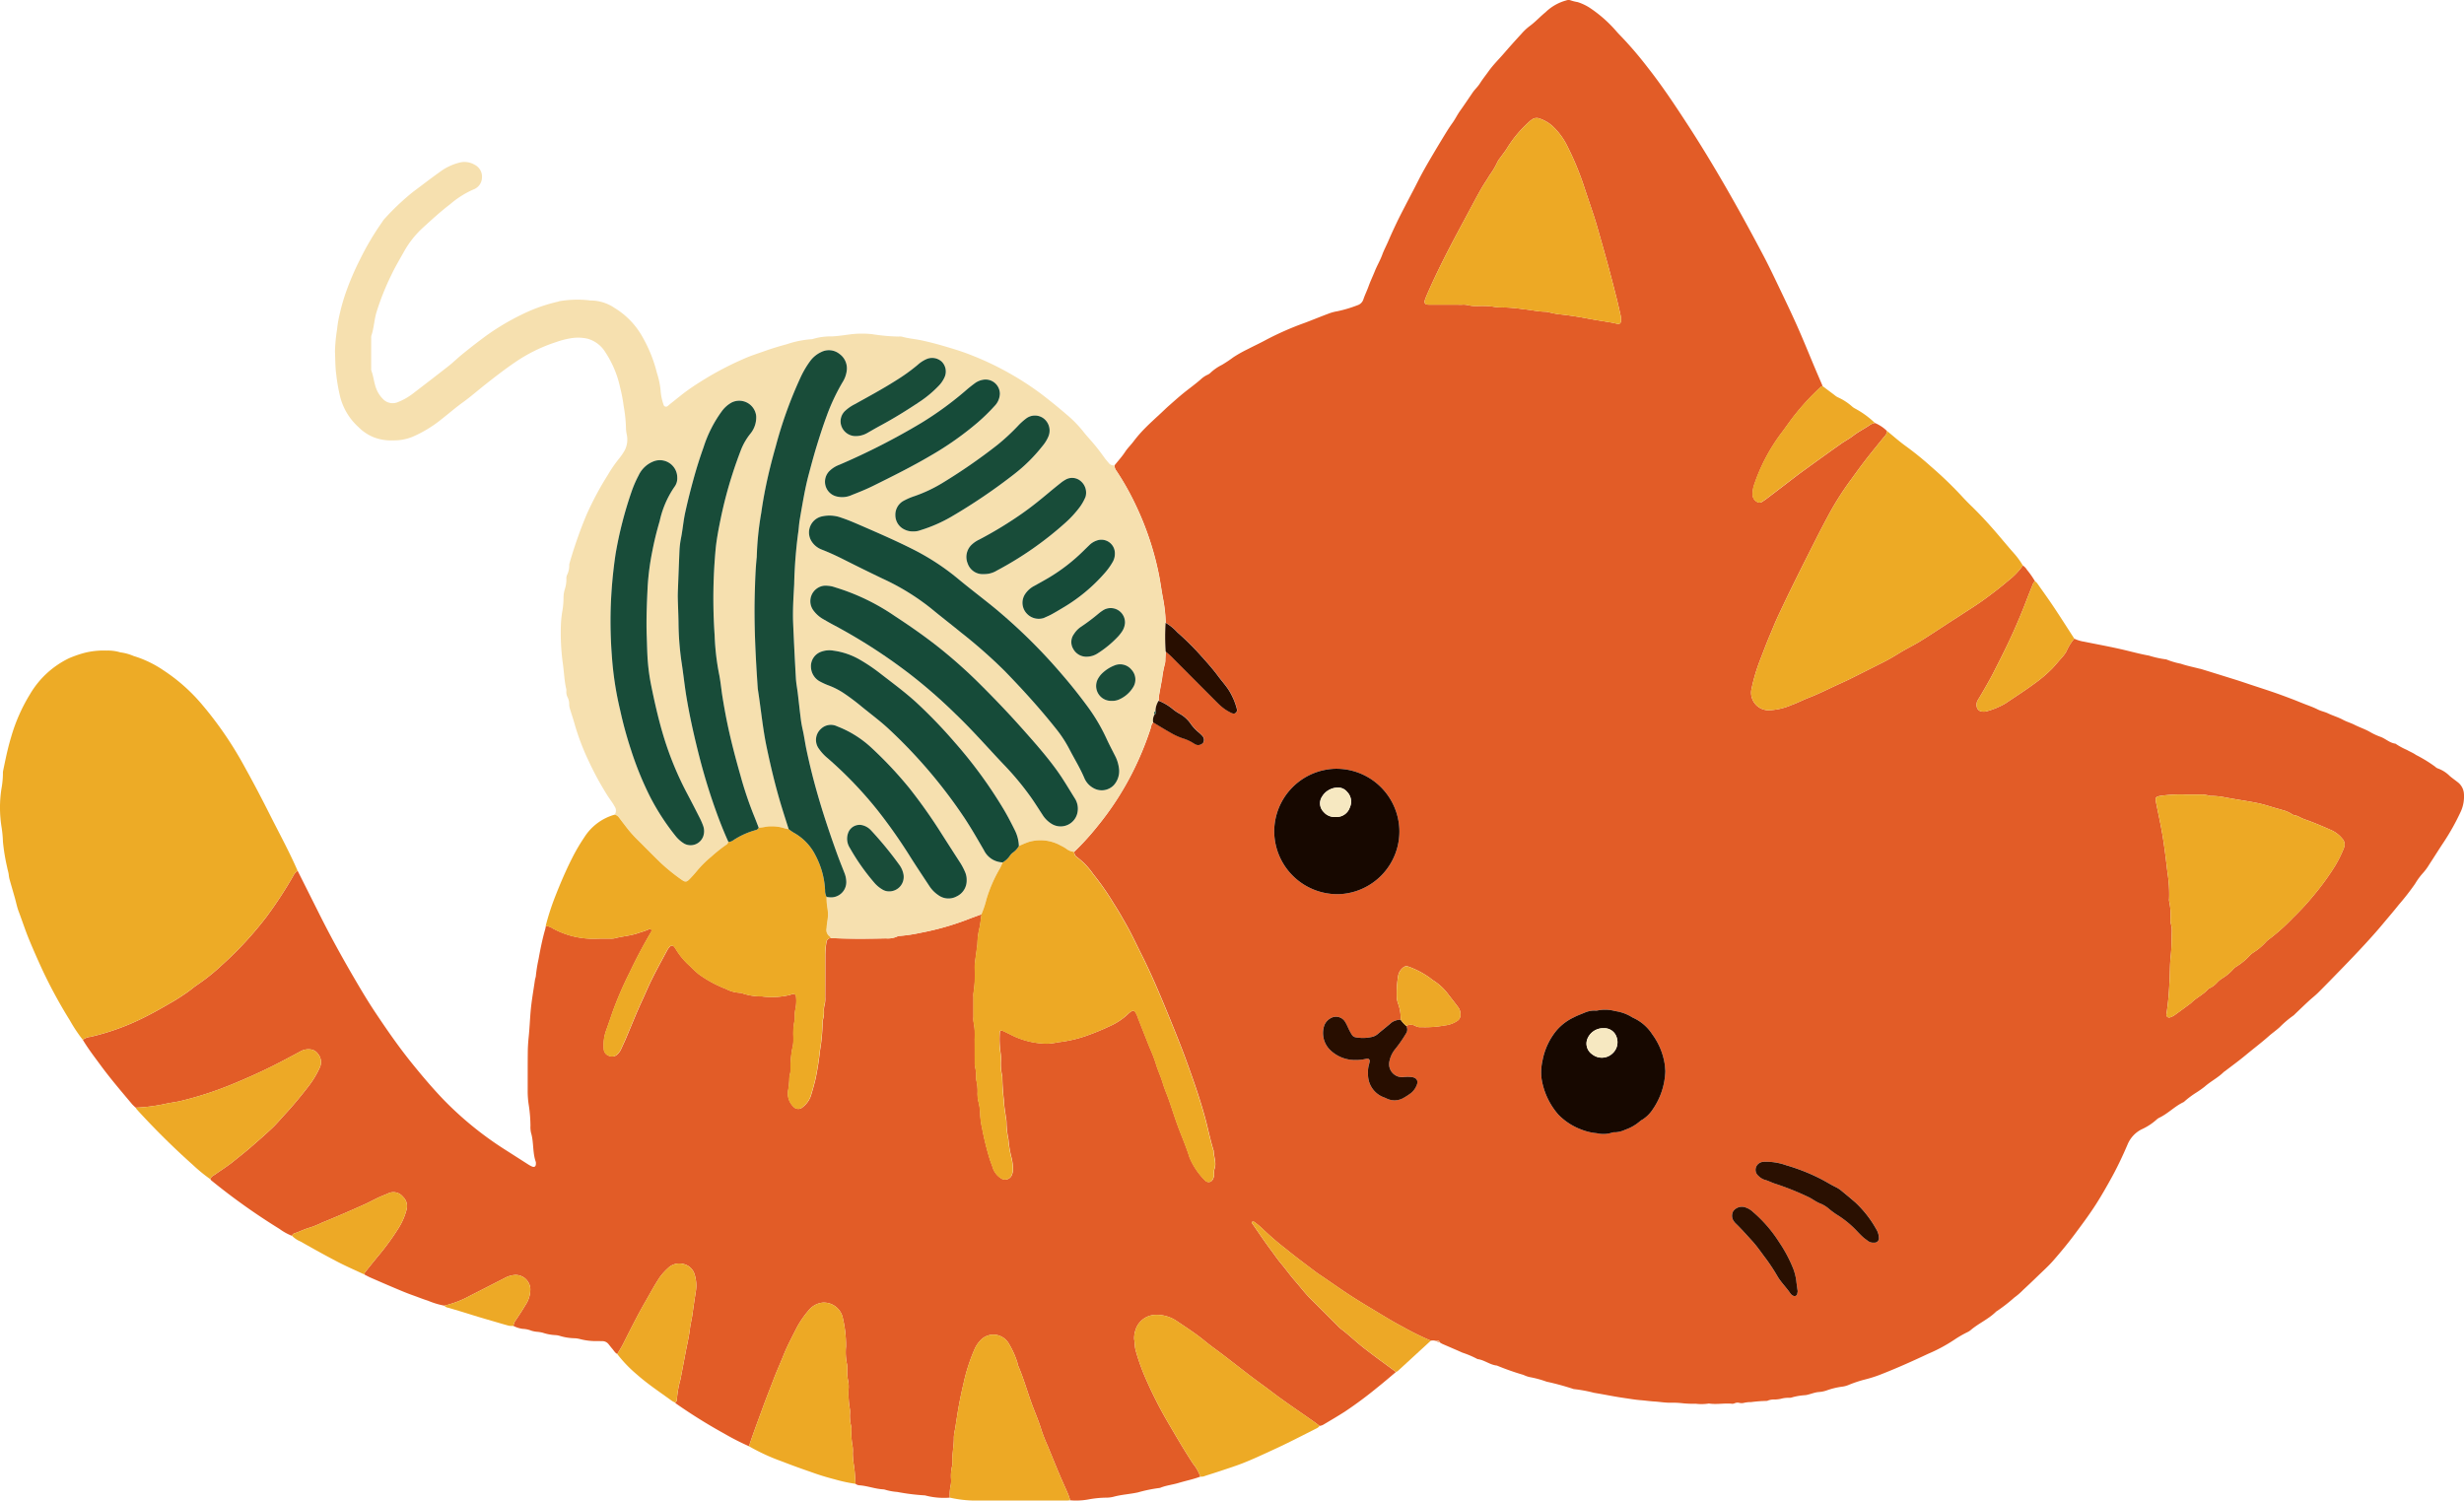 <svg id="e03cfdef-3ba5-497d-af5d-536f0de4320f" data-name="Calque 1" xmlns="http://www.w3.org/2000/svg" width="56.752mm" height="34.563mm" viewBox="0 0 160.871 97.974"><defs><style>.fdcb6770-567d-4264-95a3-4ebca8955ebe{fill:#e25c27;}.fdd3488e-4d38-46f4-9210-b4a548d185ac{fill:#f6e0af;}.a9fbb20d-c5e7-4621-b24b-14a20ef20e56{fill:#edab26;}.ba25be2d-5374-4f3f-988e-f0a6291f05e5{fill:#edaa25;}.f5e8dc98-0400-4ef2-a221-4db9e1732ea0{fill:#eda925;}.acdc2bbf-9b10-412f-a99c-ba2396955401{fill:#eda926;}.a52d6310-545b-4977-9d2b-a4aec9011fdd{fill:#eda826;}.a22911ce-102c-47e5-a26f-a3bab9ff11e0{fill:#efa277;}.a4383a24-925c-410c-9971-7b1f0eda6783{fill:#170800;}.f4d9538b-b0ae-4a74-9f95-6a84c6778417{fill:#280e00;}.a6b2112e-a0f8-4ff1-aeb9-17f03b0a71f1{fill:#2a1001;}.fef4f1aa-a0f3-4174-8685-ec687e548ce3{fill:#194c39;}.b771e2c2-009c-46e2-9c43-9ea5f1201e7b{fill:#184c39;}.b3394593-dfc9-4ef5-aec7-5578c3fc6129{fill:#164b39;}.e01a86d1-66cc-4971-a2ce-4ea57227ca5f{fill:#f6e8c1;}</style></defs><path class="fdcb6770-567d-4264-95a3-4ebca8955ebe" d="M-206.998,145.051a2.554,2.554,0,0,1,.782.517.458.458,0,0,1-.07.257c-.163.196-.326.392-.486.591-.301.374-.605.745-.896,1.126-.301.393-.591.794-.881,1.195a19.571,19.571,0,0,0-1.362,2.112q-.493.907-.959,1.829c-.854,1.69-1.71,3.379-2.504,5.098-.164.354-.305.718-.459,1.077-.237.552-.443,1.115-.662,1.674a12.09,12.09,0,0,0-.561,1.895,1.146,1.146,0,0,0,1.101,1.386,3.994,3.994,0,0,0,1.479-.33c.39-.136.759-.334,1.145-.483.743-.286,1.446-.658,2.172-.98.315-.14.622-.296.93-.45.586-.292,1.17-.589,1.756-.882.39-.195.762-.418,1.133-.647.42-.259.871-.468,1.29-.728.676-.419,1.337-.861,2.004-1.293.214-.139.43-.275.643-.415.502-.33,1.014-.645,1.5-.997.558-.404,1.107-.824,1.63-1.272a4.53,4.53,0,0,0,.932-.973.824.824,0,0,1,.27.281,5.407,5.407,0,0,1,.524.75.33.33,0,0,0-.134.176c-.139.349-.281.696-.415,1.047q-.538,1.411-1.186,2.775c-.323.68-.665,1.35-1.006,2.021-.156.306-.328.605-.498.904-.164.287-.33.572-.504.853a.592.592,0,0,0-.062.393.381.381,0,0,0,.365.336.724.724,0,0,0,.269-.016,4.998,4.998,0,0,0,1.242-.516c.609-.412,1.23-.808,1.822-1.243a9.12,9.12,0,0,0,1.238-1.043c.206-.217.392-.454.595-.675a2.615,2.615,0,0,0,.323-.431,3.296,3.296,0,0,1,.516-.837,2.292,2.292,0,0,0,.641.197c.921.188,1.847.352,2.761.575.489.119.979.246,1.474.335a6.578,6.578,0,0,0,1.131.248,5.031,5.031,0,0,0,.944.281c.381.131.78.211,1.171.312.058.015.117.022.174.04q1.134.35,2.267.704c.328.103.652.215.978.323.496.164.995.324,1.489.494.394.136.784.282,1.173.429.265.1.526.21.789.314.305.119.614.224.908.374.21.107.453.149.666.252.322.155.668.25.984.422.236.128.501.2.741.322.345.175.716.292,1.052.491a4.012,4.012,0,0,0,.65.297c.339.125.605.403.977.446a4.436,4.436,0,0,0,.747.409c.195.114.412.196.591.326a8.899,8.899,0,0,1,1.261.774.46.46,0,0,0,.191.117,2.08,2.08,0,0,1,.752.484c.161.136.333.258.499.388a1.038,1.038,0,0,1,.431.809,2.383,2.383,0,0,1-.195,1.099,15.156,15.156,0,0,1-1.114,2.005c-.325.488-.634.986-.956,1.476a3.622,3.622,0,0,1-.398.545,4.437,4.437,0,0,0-.533.725,16.341,16.341,0,0,1-1.049,1.347c-.355.447-.729.88-1.095,1.318-.376.45-.768.885-1.165,1.316-.479.52-.968,1.029-1.46,1.536-.513.528-1.026,1.057-1.547,1.576-.202.201-.431.375-.64.569-.297.275-.588.557-.881.836a.728.728,0,0,1-.098.093,6.597,6.597,0,0,0-.893.757c-.232.213-.495.394-.729.601-.484.43-1.001.817-1.498,1.231-.439.365-.903.701-1.356,1.049a.722.722,0,0,0-.074.051c-.375.373-.855.609-1.25.959a6.317,6.317,0,0,1-.553.39,6.15,6.15,0,0,0-.759.567.279.279,0,0,1-.071.055c-.561.264-.992.729-1.548,1.001a.81.81,0,0,0-.224.152,3.825,3.825,0,0,1-.979.63,1.936,1.936,0,0,0-.895.973c-.312.731-.651,1.452-1.034,2.148-.326.593-.661,1.181-1.024,1.751-.445.696-.94,1.358-1.434,2.02-.431.577-.89,1.13-1.363,1.67-.323.369-.693.698-1.045,1.04q-.453.44-.917.869a4.342,4.342,0,0,1-.578.501,10.743,10.743,0,0,1-1.133.882.276.276,0,0,0-.073.053c-.498.488-1.152.762-1.675,1.217a1.248,1.248,0,0,1-.233.134,7.233,7.233,0,0,0-.816.477,10.395,10.395,0,0,1-1.704.914c-1.047.493-2.103.964-3.183,1.383a9.028,9.028,0,0,1-1.03.316,8.194,8.194,0,0,0-.939.317,1.641,1.641,0,0,1-.431.124,4.808,4.808,0,0,0-1.05.254,1.938,1.938,0,0,1-.485.098c-.304.02-.582.157-.875.204a4.205,4.205,0,0,0-.842.133.643.643,0,0,1-.264.041,1.727,1.727,0,0,0-.49.06,2.138,2.138,0,0,1-.401.052,1.15,1.15,0,0,0-.443.06.269.269,0,0,1-.13.032,9.232,9.232,0,0,0-.985.076,2.052,2.052,0,0,0-.447.044.644.644,0,0,1-.311.011.458.458,0,0,0-.309.018.388.388,0,0,1-.175.037c-.505-.055-1.012.063-1.516-.018a3.016,3.016,0,0,1-.847.017,7.461,7.461,0,0,1-.846-.03,5.971,5.971,0,0,0-.801-.039c-.357.009-.716-.057-1.075-.079-.312-.019-.62-.065-.931-.089-.326-.026-.653-.085-.979-.131-.68-.096-1.353-.238-2.031-.349a9.098,9.098,0,0,0-1.319-.242,17.868,17.868,0,0,0-1.773-.484,6.822,6.822,0,0,0-1.124-.303,1.841,1.841,0,0,1-.378-.137,16.825,16.825,0,0,1-1.738-.611c-.455-.042-.816-.368-1.267-.422a6.103,6.103,0,0,0-.987-.421c-.437-.197-.88-.383-1.319-.575a1.373,1.373,0,0,1-.155-.093c-.076-.147-.078-.148-.231-.092a.688.688,0,0,0-.356-.021,18.498,18.498,0,0,1-1.815-.895c-.691-.36-1.353-.775-2.022-1.176-.502-.3-1.001-.605-1.49-.925-.564-.37-1.116-.759-1.673-1.14-.186-.127-.376-.247-.555-.383-.632-.48-1.272-.951-1.886-1.454a18.187,18.187,0,0,1-1.533-1.321,5.586,5.586,0,0,0-.553-.459.139.139,0,0,0-.12-.015c-.049.022-.038.078-.012.116.411.59.808,1.191,1.241,1.765.216.287.416.588.648.862.31.366.584.76.902,1.121.337.382.639.794,1.002,1.153.588.583,1.171,1.169,1.757,1.754a2.234,2.234,0,0,0,.227.219c.505.377.956.817,1.45,1.208.705.557,1.438,1.075,2.156,1.615-.392.327-.777.662-1.177.979a26.55,26.55,0,0,1-2.171,1.615c-.468.299-.948.58-1.426.864a.923.923,0,0,1-.214.065c-.095-.073-.188-.149-.286-.219-.951-.68-1.93-1.32-2.859-2.03-.416-.318-.846-.619-1.263-.936-.632-.481-1.256-.971-1.886-1.454-.393-.301-.801-.581-1.182-.896-.579-.479-1.208-.884-1.83-1.302a2.315,2.315,0,0,0-1.487-.412,1.393,1.393,0,0,0-1.234,1.02,1.546,1.546,0,0,0-.075.575c.043.237.03.48.093.712a13.669,13.669,0,0,0,.701,1.944,27.009,27.009,0,0,0,1.427,2.796c.532.905,1.056,1.814,1.637,2.69a2.682,2.682,0,0,1,.459.82c-.462.175-.947.269-1.417.411-.374.113-.763.154-1.129.29a.474.474,0,0,1-.128.041,9.495,9.495,0,0,0-1.408.29c-.529.114-1.07.141-1.592.284a1.947,1.947,0,0,1-.49.057,6.7,6.7,0,0,0-1.164.12,4.431,4.431,0,0,1-1.166.053c-.049-.141-.089-.287-.148-.424-.189-.44-.391-.875-.577-1.317-.251-.595-.492-1.193-.737-1.79a11.134,11.134,0,0,1-.415-1.046c-.186-.634-.463-1.233-.682-1.854-.284-.805-.522-1.627-.864-2.411-.018-.04-.01-.091-.024-.133a5.687,5.687,0,0,0-.549-1.232,1.157,1.157,0,0,0-1.91-.188,1.958,1.958,0,0,0-.339.526,12.07,12.07,0,0,0-.716,2.219c-.11.466-.21.934-.298,1.405-.099.53-.173,1.063-.257,1.595a2.989,2.989,0,0,0-.082.532c.012.586-.136,1.164-.094,1.752a.221.221,0,0,1-.009.089,2.785,2.785,0,0,0-.079.894,1.496,1.496,0,0,1-.015.359,3.112,3.112,0,0,0-.07.85,4.781,4.781,0,0,1-1.561-.132.326.326,0,0,0-.088-.017,13.84,13.84,0,0,1-1.78-.223,3.742,3.742,0,0,1-.751-.133.65.65,0,0,0-.175-.037c-.526-.029-1.023-.229-1.548-.264a.451.451,0,0,1-.249-.095c-.034-.418-.041-.84-.113-1.251a5.13,5.13,0,0,1-.066-.76,1.986,1.986,0,0,0-.014-.45,4.51,4.51,0,0,1-.076-1.031.975.975,0,0,0-.017-.269,2.802,2.802,0,0,1-.076-.849,1.169,1.169,0,0,0-.008-.27,5.969,5.969,0,0,1-.08-1.346,1.901,1.901,0,0,0-.023-.449,2.914,2.914,0,0,1-.068-.76,1.548,1.548,0,0,0-.013-.36,3.759,3.759,0,0,1-.069-1.166,7.673,7.673,0,0,0-.2-1.827,1.264,1.264,0,0,0-1.327-1.043,1.35,1.35,0,0,0-.891.481,6.299,6.299,0,0,0-.814,1.184c-.299.589-.611,1.173-.855,1.789-.204.515-.437,1.018-.633,1.536-.233.616-.481,1.227-.706,1.847-.307.845-.628,1.685-.908,2.539a16.903,16.903,0,0,1-1.635-.836,34.907,34.907,0,0,1-3.128-1.95.338.338,0,0,1-.058-.067.216.216,0,0,0,.113-.184,6.53,6.53,0,0,1,.234-1.324c.106-.557.215-1.116.318-1.674.099-.544.236-1.08.301-1.632.038-.323.124-.642.168-.97.064-.473.135-.947.208-1.419a2.446,2.446,0,0,0-.068-1.152.974.974,0,0,0-.719-.687,1.052,1.052,0,0,0-1.005.25,3.868,3.868,0,0,0-.544.598c-.335.497-.615,1.024-.913,1.541-.542.937-1.022,1.905-1.511,2.869-.107.211-.239.411-.359.616-.154-.08-.23-.234-.338-.356-.079-.09-.15-.187-.226-.28a.519.519,0,0,0-.43-.206c-.09.002-.18-.004-.27-.004a4.098,4.098,0,0,1-1.204-.139,1.688,1.688,0,0,0-.357-.046,3.537,3.537,0,0,1-.93-.154,1.233,1.233,0,0,0-.31-.052,3.01,3.01,0,0,1-.793-.151,2.279,2.279,0,0,0-.399-.065,1.858,1.858,0,0,1-.351-.07,1.735,1.735,0,0,0-.57-.121,1.828,1.828,0,0,1-.598-.188.633.633,0,0,1,.116-.333c.228-.335.45-.673.658-1.021a1.854,1.854,0,0,0,.325-1.06.964.964,0,0,0-.976-.918,1.662,1.662,0,0,0-.727.217c-.748.382-1.494.768-2.244,1.147a6.613,6.613,0,0,1-1.67.642,5.233,5.233,0,0,1-1.069-.325c-.324-.099-.641-.231-.963-.344-.392-.138-.777-.3-1.16-.462-.548-.23-1.093-.468-1.638-.706-.136-.06-.267-.134-.399-.201a.405.405,0,0,1,.043-.127q.405-.51.817-1.014a16.107,16.107,0,0,0,1.332-1.806,4.298,4.298,0,0,0,.568-1.267.842.842,0,0,0-.236-.863.795.795,0,0,0-.94-.225c-.108.052-.219.098-.331.141-.419.163-.806.393-1.216.578-.929.419-1.863.824-2.807,1.207a6.324,6.324,0,0,1-.747.309c-.366.096-.698.271-1.052.39a.198.198,0,0,0-.14.159,3.602,3.602,0,0,1-.82-.453,42.251,42.251,0,0,1-4.461-3.173.317.317,0,0,1-.051-.072c.038-.189.213-.242.343-.336.364-.264.75-.5,1.1-.781.397-.32.799-.633,1.185-.968.476-.413.951-.826,1.409-1.259.294-.278.552-.593.828-.89.542-.584,1.045-1.198,1.531-1.827a6.087,6.087,0,0,0,.745-1.232.838.838,0,0,0-.115-.888.693.693,0,0,0-.531-.3,1.06,1.06,0,0,0-.608.129c-.595.32-1.189.64-1.793.942-.899.45-1.818.857-2.748,1.239a22.617,22.617,0,0,1-3.295,1.063c-.32.077-.65.109-.97.181a11.251,11.251,0,0,1-1.958.254,2.658,2.658,0,0,1-.227-.216c-.704-.839-1.419-1.671-2.068-2.555-.399-.544-.813-1.077-1.158-1.658a.911.911,0,0,1,.494-.193,15.661,15.661,0,0,0,3.625-1.329c.589-.294,1.159-.627,1.73-.956.325-.187.637-.396.947-.608.222-.152.424-.335.647-.485a13.079,13.079,0,0,0,1.648-1.319,23.082,23.082,0,0,0,2.898-3.14,27.027,27.027,0,0,0,1.747-2.671.867.867,0,0,1,.287-.339q.715,1.426,1.43,2.852c.705,1.408,1.464,2.786,2.257,4.146.446.764.899,1.526,1.39,2.262.758,1.137,1.537,2.26,2.398,3.325.653.808,1.322,1.599,2.04,2.349a22.242,22.242,0,0,0,4.128,3.339q.702.449,1.404.898a2.057,2.057,0,0,0,.236.131c.181.084.284.008.274-.201a.323.323,0,0,0-.007-.09c-.22-.617-.124-1.286-.313-1.909a1.699,1.699,0,0,1-.035-.448,9.364,9.364,0,0,0-.11-1.348,5.901,5.901,0,0,1-.071-.989c.002-.843-.003-1.685.007-2.528.004-.33.029-.661.063-.99.053-.524.074-1.05.118-1.574.059-.702.186-1.397.286-2.095.013-.089.053-.175.059-.263a9.775,9.775,0,0,1,.179-1.11c.117-.65.247-1.296.429-1.932.021-.072.032-.147.047-.22a.99.99,0,0,1,.462.164,5.52,5.52,0,0,0,2.814.668c.3-.013.602-.004.903-.007a1.261,1.261,0,0,0,.314-.019c.491-.135,1.004-.161,1.491-.326.241-.082.487-.148.721-.253a.153.153,0,0,1,.17.007c.059.05.029.105-.002.158q-.754,1.278-1.389,2.621a23.554,23.554,0,0,0-1.139,2.639c-.138.413-.284.823-.429,1.233a2.903,2.903,0,0,0-.133,1.156.495.495,0,0,0,.342.438.488.488,0,0,0,.546-.096,1.083,1.083,0,0,0,.236-.327c.11-.245.227-.488.332-.735.252-.594.494-1.192.749-1.785.189-.44.398-.872.589-1.311.403-.923.898-1.798,1.372-2.685a.89.89,0,0,1,.17-.207.166.166,0,0,1,.242.007,1.127,1.127,0,0,1,.132.182,4.645,4.645,0,0,0,.923,1.1,7.261,7.261,0,0,0,.561.522,7.743,7.743,0,0,0,1.775.964,2.209,2.209,0,0,0,.991.259,3.845,3.845,0,0,0,1.367.232,5.044,5.044,0,0,0,1.792-.089c.073-.018.142-.05.215-.064a.169.169,0,0,1,.22.162,2.681,2.681,0,0,1-.035.807,1.722,1.722,0,0,0-.048.446,1.272,1.272,0,0,1-.012.315,4.169,4.169,0,0,0-.078,1.075,2.907,2.907,0,0,1-.025.539,6.073,6.073,0,0,0-.158,1.516,1.284,1.284,0,0,1-.047.401,1.329,1.329,0,0,0-.036.311,4.846,4.846,0,0,1-.069.669,1.211,1.211,0,0,0,.342,1.118.417.417,0,0,0,.606.015,1.56,1.56,0,0,0,.523-.721c.113-.372.224-.746.31-1.126a18.565,18.565,0,0,0,.292-1.861,11.791,11.791,0,0,0,.165-1.787.459.459,0,0,1,.017-.179,1.813,1.813,0,0,0,.072-.624,1.161,1.161,0,0,1,.03-.312,1.699,1.699,0,0,0,.054-.536q.004-1.354.006-2.709a5.235,5.235,0,0,1,.073-.895.306.306,0,0,1,.285-.282c1.199.059,2.399.049,3.599.023a1.49,1.49,0,0,0,.745-.126.418.418,0,0,1,.175-.037,10.088,10.088,0,0,0,1.331-.201,17.82,17.82,0,0,0,3.025-.85c.321-.126.646-.241.969-.361-.04.281-.07.564-.122.843a4.82,4.82,0,0,0-.146,1.067,2.458,2.458,0,0,1-.04.311c-.04.417-.129.828-.139,1.25a7.801,7.801,0,0,1-.077,1.663,1.199,1.199,0,0,0-.005.27q0,.655,0,1.31a1.196,1.196,0,0,0,.009.315,4.242,4.242,0,0,1,.071,1.122c.007.497.003.994.009,1.491a1.59,1.59,0,0,0,.036.402,2.022,2.022,0,0,1,.052.491,1.217,1.217,0,0,0,.016.315,3.054,3.054,0,0,1,.073.85,2.353,2.353,0,0,0,.051.491,3.508,3.508,0,0,1,.12.797,5.265,5.265,0,0,0,.129.98,19.11,19.11,0,0,0,.469,1.921c.072.246.174.479.248.722a1.327,1.327,0,0,0,.505.622.482.482,0,0,0,.675-.123.992.992,0,0,0,.119-.516,3.774,3.774,0,0,0-.078-.623,7.191,7.191,0,0,1-.221-1.281,5.74,5.74,0,0,1-.126-1.116,2.037,2.037,0,0,0-.046-.355c-.044-.356-.114-.712-.123-1.07a14.412,14.412,0,0,1-.103-1.526.116.116,0,0,0-.005-.045,3.668,3.668,0,0,1-.083-1.074,2.477,2.477,0,0,0-.027-.449,6.386,6.386,0,0,1-.05-1.348c-.002-.11.079-.15.19-.099q.328.152.649.316a5.339,5.339,0,0,0,2.303.526,4.526,4.526,0,0,0,.667-.095,8.361,8.361,0,0,0,1.793-.404,16.035,16.035,0,0,0,1.543-.631,4.286,4.286,0,0,0,1.199-.781c.442-.429.477-.234.664.175.012.027.013.059.024.087q.371.943.744,1.885a10.536,10.536,0,0,1,.395,1.006c.13.463.343.894.478,1.355.106.359.263.703.387,1.057.192.551.366,1.109.566,1.658.256.706.565,1.392.785,2.111.009.029.025.055.035.083a4.668,4.668,0,0,0,.928,1.372.567.567,0,0,0,.137.116.293.293,0,0,0,.395-.096.709.709,0,0,0,.114-.384.883.883,0,0,1,.013-.314c.159-.409-.043-.799-.044-1.198-.23-.73-.372-1.482-.576-2.22-.352-1.276-.79-2.522-1.244-3.762-.345-.942-.724-1.872-1.103-2.801-.561-1.375-1.135-2.743-1.805-4.071-.317-.629-.61-1.27-.957-1.884-.273-.483-.547-.964-.849-1.429a17.424,17.424,0,0,0-1.339-1.918,4.64,4.64,0,0,0-1.055-1.101.385.385,0,0,1-.175-.348,17.142,17.142,0,0,0,1.486-1.631,19.387,19.387,0,0,0,2.29-3.502,20.22,20.22,0,0,0,1.207-2.913c.046-.138.045-.301.177-.404.385.23.765.47,1.157.687a4.222,4.222,0,0,0,.775.354,2.832,2.832,0,0,1,.653.291,1.495,1.495,0,0,0,.235.13.423.423,0,0,0,.444-.135.379.379,0,0,0-.033-.421,2.513,2.513,0,0,0-.258-.251,2.8,2.8,0,0,1-.521-.558,2.12,2.12,0,0,0-.725-.66,3.126,3.126,0,0,1-.411-.274,3.576,3.576,0,0,0-.96-.577,2.457,2.457,0,0,1,.014-.31c.064-.381.137-.761.205-1.141a6.465,6.465,0,0,1,.185-.962,1.209,1.209,0,0,0,.026-.31c.01-.163.019-.326.028-.489.113.098.232.191.337.296q1.321,1.322,2.639,2.649c.18.181.359.363.544.539a2.933,2.933,0,0,0,.695.491c.111.056.255.135.377.012.098-.099.06-.225.026-.34a4.358,4.358,0,0,0-.489-1.108c-.21-.331-.475-.619-.706-.931-.393-.533-.84-1.019-1.28-1.508a18.133,18.133,0,0,0-1.384-1.353,3.158,3.158,0,0,0-.764-.62,9.659,9.659,0,0,0-.162-1.516c-.108-.542-.174-1.095-.284-1.639a19.351,19.351,0,0,0-1.486-4.476,17.614,17.614,0,0,0-1.276-2.278.591.591,0,0,1-.134-.372c.234-.293.49-.572.694-.885.157-.242.366-.436.536-.664a8.577,8.577,0,0,1,.764-.88c.346-.352.716-.68,1.076-1.018.164-.154.326-.312.495-.46.292-.257.581-.517.883-.765.383-.314.788-.6,1.162-.925a1.716,1.716,0,0,1,.443-.308.586.586,0,0,0,.19-.119,3.189,3.189,0,0,1,.773-.538,8.84,8.84,0,0,0,.749-.5,8.575,8.575,0,0,1,.941-.528c.386-.202.784-.383,1.167-.593a19.752,19.752,0,0,1,2.558-1.124c.506-.191,1.006-.398,1.513-.587a2.971,2.971,0,0,1,.607-.167,8.428,8.428,0,0,0,1.294-.386.6.6,0,0,0,.404-.397c.095-.285.231-.553.332-.837.121-.338.279-.664.413-.999.144-.362.349-.701.482-1.067.113-.312.271-.6.4-.902.177-.414.367-.823.561-1.23.169-.352.35-.698.528-1.044.192-.373.388-.744.582-1.116.186-.359.364-.723.559-1.078.217-.395.444-.785.674-1.173q.412-.697.835-1.387c.141-.23.287-.456.445-.676.183-.254.319-.541.503-.799.279-.389.543-.789.814-1.184.144-.211.338-.38.476-.599.175-.279.383-.537.575-.806.298-.416.664-.773.997-1.159.372-.431.753-.855,1.139-1.274a3.555,3.555,0,0,1,.52-.492c.381-.274.692-.625,1.053-.917a3.095,3.095,0,0,1,1.355-.772.411.411,0,0,1,.265-.011,2.87,2.87,0,0,0,.479.121,3.29,3.29,0,0,1,.771.361,8.578,8.578,0,0,1,1.786,1.58c.07.079.142.156.216.231a24.268,24.268,0,0,1,1.792,2.087c.924,1.171,1.747,2.41,2.561,3.658.879,1.347,1.712,2.722,2.516,4.115.849,1.471,1.662,2.961,2.455,4.462.358.677.689,1.369,1.019,2.061.421.88.844,1.76,1.24,2.652s.76,1.798,1.139,2.698c.164.387.332.773.497,1.16a.545.545,0,0,0-.118.064,15.964,15.964,0,0,0-1.629,1.743c-.322.394-.606.82-.913,1.226a11.959,11.959,0,0,0-1.83,3.488,2.02,2.02,0,0,0-.078.577.538.538,0,0,0,.297.472.272.272,0,0,0,.301.005,4.373,4.373,0,0,0,.37-.256c.371-.28.739-.563,1.108-.844.393-.3.782-.606,1.182-.897q1.236-.899,2.484-1.783c.269-.191.565-.344.825-.545.358-.277.766-.473,1.133-.734A1.093,1.093,0,0,1-206.998,145.051Zm-30.964,38.965a1.008,1.008,0,0,0-.592.177c-.285.244-.58.476-.867.718a.878.878,0,0,1-.391.217,2.64,2.64,0,0,1-1.114.026.351.351,0,0,1-.216-.151,3.355,3.355,0,0,1-.177-.313c-.089-.174-.159-.359-.262-.524a.695.695,0,0,0-.817-.316.926.926,0,0,0-.543.51,1.543,1.543,0,0,0,.367,1.621,2.317,2.317,0,0,0,1.629.661,2.939,2.939,0,0,0,.759-.084.151.151,0,0,1,.198.17,1.382,1.382,0,0,1-.048.22,1.728,1.728,0,0,0-.058.581,1.582,1.582,0,0,0,1.07,1.563c.057.02.109.05.165.073a1.17,1.17,0,0,0,1.042-.025,4.381,4.381,0,0,0,.529-.342,1.222,1.222,0,0,0,.367-.506c.13-.285-.003-.499-.319-.535a2.173,2.173,0,0,0-.536-.001.848.848,0,0,1-.921-1.033,1.823,1.823,0,0,1,.357-.77,8.288,8.288,0,0,0,.721-1.035.455.455,0,0,0,.019-.503.635.635,0,0,1,.641.025.67.67,0,0,0,.351.057,7.005,7.005,0,0,0,1.522-.113,1.812,1.812,0,0,0,.801-.282.462.462,0,0,0,.228-.413.752.752,0,0,0-.13-.464c-.212-.291-.438-.57-.657-.856a3.629,3.629,0,0,0-.904-.868,2.567,2.567,0,0,1-.292-.21,5.626,5.626,0,0,0-1.378-.732.402.402,0,0,0-.13-.033.289.289,0,0,0-.214.052.871.871,0,0,0-.36.552,6.976,6.976,0,0,0-.095,1.389,1.478,1.478,0,0,0,.085.438A2.718,2.718,0,0,1-237.962,184.016Zm51.315-14.7a9.151,9.151,0,0,0-1.751.088c-.248.05-.303.111-.256.36.143.749.316,1.491.44,2.246.13.798.225,1.599.318,2.4a8.93,8.93,0,0,1,.107,1.705.495.495,0,0,0,.007.18,4.208,4.208,0,0,1,.083,1.12,1.143,1.143,0,0,0,.021.314,1.806,1.806,0,0,1,.059.625c-.009.494-.007.987-.064,1.482-.069.608-.043,1.226-.092,1.841a17.595,17.595,0,0,1-.188,1.965.18.18,0,0,0,.251.209,1.086,1.086,0,0,0,.281-.139c.353-.253.702-.513,1.051-.771a.709.709,0,0,0,.066-.062c.336-.322.774-.517,1.081-.875a.313.313,0,0,1,.117-.066,1.421,1.421,0,0,0,.431-.322,1.804,1.804,0,0,1,.341-.293,3.191,3.191,0,0,0,.73-.597.868.868,0,0,1,.203-.177,4.209,4.209,0,0,0,.9-.744,1.424,1.424,0,0,1,.245-.196,3.793,3.793,0,0,0,.759-.633,1.249,1.249,0,0,1,.197-.185,12.806,12.806,0,0,0,1.611-1.437,16.445,16.445,0,0,0,1.314-1.422,17.051,17.051,0,0,0,1.429-1.961,7.786,7.786,0,0,0,.577-1.17.566.566,0,0,0-.116-.623,1.963,1.963,0,0,0-.711-.543c-.531-.236-1.066-.463-1.611-.662a2.589,2.589,0,0,1-.489-.209.741.741,0,0,0-.252-.089.523.523,0,0,1-.245-.102,1.971,1.971,0,0,0-.62-.258c-.098-.035-.2-.059-.301-.087-.432-.122-.859-.271-1.297-.36-.718-.146-1.445-.241-2.164-.382a4.509,4.509,0,0,0-.803-.084.528.528,0,0,1-.179-.015,1.996,1.996,0,0,0-.714-.071C-186.135,169.313-186.391,169.317-186.647,169.317Zm-36.932-31.086a.939.939,0,0,0-.018-.185c-.092-.409-.184-.818-.287-1.224-.177-.697-.356-1.393-.544-2.087-.208-.765-.426-1.528-.643-2.291-.086-.303-.175-.605-.273-.904-.215-.655-.44-1.308-.655-1.963a19.033,19.033,0,0,0-1.07-2.577,4.518,4.518,0,0,0-.946-1.304,2.405,2.405,0,0,0-.881-.522.521.521,0,0,0-.472.05,1.528,1.528,0,0,0-.242.199,7.73,7.73,0,0,0-1.383,1.653c-.138.231-.311.44-.467.661a1.371,1.371,0,0,0-.196.301,4.783,4.783,0,0,1-.481.809c-.191.321-.407.629-.591.954-.294.52-.571,1.048-.853,1.574-.404.754-.812,1.505-1.205,2.264-.504.973-.986,1.958-1.425,2.962-.06.138-.117.277-.166.418-.066.186.004.295.195.305.12.006.241.003.361.003.617.001,1.234.001,1.851.003a1.229,1.229,0,0,1,.359.02,2.441,2.441,0,0,0,.715.066,5.947,5.947,0,0,1,.9.029,3.563,3.563,0,0,0,.76.061,10.405,10.405,0,0,1,1.297.119c.475.04.944.157,1.425.161a1.171,1.171,0,0,1,.221.035,6.234,6.234,0,0,0,.615.126c.64.064,1.275.161,1.907.281.543.104,1.091.184,1.636.277.118.02.233.058.35.077.12.019.197-.051.208-.178C-223.576,138.376-223.578,138.345-223.578,138.231Zm-14.466,33.483a4.113,4.113,0,0,0-4.268-4.082,4.104,4.104,0,0,0-3.905,4.08,4.125,4.125,0,0,0,4.252,4.104A4.101,4.101,0,0,0-238.044,171.714Zm17.362,15.649c-.014-.15-.019-.331-.05-.508a4.419,4.419,0,0,0-.805-1.891,2.905,2.905,0,0,0-1.204-1.056,1.194,1.194,0,0,1-.159-.086,2.813,2.813,0,0,0-1.057-.372,2.447,2.447,0,0,0-1.152-.039.506.506,0,0,1-.18.006,1.624,1.624,0,0,0-.7.153c-.223.091-.45.175-.662.286a3.397,3.397,0,0,0-1.143.869,4.333,4.333,0,0,0-.904,1.945,3.471,3.471,0,0,0-.068,1.167,4.663,4.663,0,0,0,1.108,2.381,4.095,4.095,0,0,0,1.54.984,3.514,3.514,0,0,0,.963.222,1.824,1.824,0,0,0,1.019-.046.477.477,0,0,1,.179-.015,1.679,1.679,0,0,0,.652-.166,2.926,2.926,0,0,0,.969-.556.673.673,0,0,1,.15-.1,2.258,2.258,0,0,0,.696-.695A4.62,4.62,0,0,0-220.682,187.363Zm6.726,5.926a1.977,1.977,0,0,0-.352.004.543.543,0,0,0-.446.34.507.507,0,0,0,.153.573,1,1,0,0,0,.417.261c.237.059.446.184.674.252a17.994,17.994,0,0,1,2.131.849c.291.13.534.34.832.45a2.026,2.026,0,0,1,.536.328,5.08,5.08,0,0,0,.505.378,6.524,6.524,0,0,1,1.391,1.143c.114.12.23.239.353.349.1.09.214.165.321.247a.57.57,0,0,0,.383.105.291.291,0,0,0,.321-.342,1.14,1.14,0,0,0-.18-.553,7.104,7.104,0,0,0-1.358-1.734q-.427-.369-.865-.724a1.932,1.932,0,0,0-.37-.254c-.366-.175-.707-.395-1.069-.579a12.862,12.862,0,0,0-2.221-.871A3.887,3.887,0,0,0-213.957,193.289Zm1.918,8.451c-.03-.214-.065-.437-.091-.66a3.541,3.541,0,0,0-.192-.786,9.094,9.094,0,0,0-.927-1.751,8.812,8.812,0,0,0-1.705-1.973,1.338,1.338,0,0,0-.584-.327.699.699,0,0,0-.714.276.609.609,0,0,0,.061.677.987.987,0,0,0,.119.135c.368.356.704.741,1.05,1.118.348.379.63.805.94,1.21a12.427,12.427,0,0,1,.737,1.134c.243.401.584.725.842,1.113a.492.492,0,0,0,.176.135.182.182,0,0,0,.254-.112C-212.056,201.87-212.051,201.81-212.039,201.74Z" transform="translate(329.409 -117.434)"/><path class="fdd3488e-4d38-46f4-9210-b4a548d185ac" d="M-254.12,164.601c-.132.102-.131.266-.177.404a20.22,20.22,0,0,1-1.207,2.913,19.387,19.387,0,0,1-2.29,3.502,17.127,17.127,0,0,1-1.486,1.631.901.901,0,0,1-.455-.16,2.438,2.438,0,0,0-.421-.25,2.72,2.72,0,0,0-2.073-.24,6.202,6.202,0,0,0-.658.274,2.492,2.492,0,0,0-.269-1.04c-.234-.471-.475-.939-.746-1.391a29.566,29.566,0,0,0-3.194-4.362,32.182,32.182,0,0,0-2.505-2.597c-.759-.688-1.584-1.293-2.391-1.92a11.412,11.412,0,0,0-1.312-.877,4.682,4.682,0,0,0-1.698-.573,1.546,1.546,0,0,0-.8.074,1,1,0,0,0-.66,1.025,1.114,1.114,0,0,0,.62.934,4.42,4.42,0,0,0,.576.256,4.845,4.845,0,0,1,.92.473,14.204,14.204,0,0,1,1.156.863c.627.516,1.285.995,1.875,1.555a32.884,32.884,0,0,1,4.89,5.769c.447.679.849,1.385,1.257,2.087a1.404,1.404,0,0,0,1.227.789c-.072.148-.134.302-.216.444a9.141,9.141,0,0,0-.851,1.971,5.973,5.973,0,0,1-.327.975c-.323.12-.648.235-.969.361a17.82,17.82,0,0,1-3.025.85,10.088,10.088,0,0,1-1.331.201.418.418,0,0,0-.175.037,1.49,1.49,0,0,1-.745.126c-1.2.026-2.4.036-3.599-.023-.008-.028-.007-.071-.025-.081a.527.527,0,0,1-.238-.571,4.419,4.419,0,0,1,.047-.441,2.398,2.398,0,0,0,.004-.885,4.072,4.072,0,0,1-.052-.708c.075.008.15.016.225.025a.993.993,0,0,0,1.064-1.029,1.678,1.678,0,0,0-.122-.57c-.166-.42-.334-.839-.487-1.263-.485-1.344-.939-2.699-1.325-4.075q-.378-1.348-.668-2.717c-.087-.412-.141-.83-.232-1.241-.052-.235-.099-.471-.13-.71-.072-.567-.132-1.136-.2-1.703-.039-.329-.107-.655-.125-.985q-.103-1.804-.18-3.609c-.035-.843.022-1.685.068-2.527a30.206,30.206,0,0,1,.255-3.33c.047-.281.054-.568.101-.851q.128-.78.273-1.555c.091-.489.195-.974.323-1.453.163-.61.325-1.222.51-1.825.198-.647.406-1.292.639-1.928a13.241,13.241,0,0,1,1.049-2.247,1.829,1.829,0,0,0,.28-.757,1.155,1.155,0,0,0-.477-1.106,1.105,1.105,0,0,0-1.194-.117,1.886,1.886,0,0,0-.697.562,6.225,6.225,0,0,0-.681,1.168,27.72,27.72,0,0,0-1.594,4.457c-.241.854-.46,1.714-.639,2.585q-.177.863-.3,1.734a19.833,19.833,0,0,0-.292,2.872.405.405,0,0,1-.005.045c-.077.75-.1,1.502-.122,2.255-.06,2.065.045,4.124.186,6.183.005.075.012.15.024.224.193,1.233.305,2.477.562,3.703.266,1.268.565,2.525.938,3.765.16.533.333,1.062.5,1.593a1.516,1.516,0,0,1-.258-.052,2.652,2.652,0,0,0-.868-.13c-.284-.011-.552.086-.832.087-.099-.252-.193-.505-.297-.755a23.975,23.975,0,0,1-.893-2.65c-.335-1.171-.644-2.35-.887-3.544-.105-.515-.197-1.034-.282-1.553-.087-.534-.132-1.076-.243-1.605a16.049,16.049,0,0,1-.276-2.464,34.942,34.942,0,0,1,.076-5.726c.073-.661.202-1.308.335-1.954a27.854,27.854,0,0,1,.736-2.791c.177-.559.375-1.112.585-1.659a4.084,4.084,0,0,1,.618-1.046,1.674,1.674,0,0,0,.363-1.131,1.113,1.113,0,0,0-1.61-.88,1.994,1.994,0,0,0-.607.529,8.207,8.207,0,0,0-1.223,2.401q-.357.999-.639,2.021c-.204.739-.393,1.482-.556,2.232-.118.545-.162,1.101-.269,1.647a5.631,5.631,0,0,0-.105.85q-.05,1.218-.096,2.436c-.008.21-.017.421-.013.631.012.527.038,1.053.047,1.58a18.877,18.877,0,0,0,.196,2.609c.118.758.196,1.522.321,2.278.186,1.128.431,2.244.704,3.355.28,1.14.599,2.268.975,3.38.313.926.656,1.842,1.06,2.733-.029.052-.044.126-.088.154a9.906,9.906,0,0,0-1.021.81,7.08,7.08,0,0,0-.957.953c-.145.173-.294.341-.45.502-.21.216-.294.229-.54.051a12.358,12.358,0,0,1-1.331-1.071c-.543-.52-1.065-1.062-1.601-1.59a7.816,7.816,0,0,1-.709-.815c-.155-.202-.312-.403-.463-.608a.474.474,0,0,0-.264-.161.467.467,0,0,0-.007-.54c-.137-.253-.317-.474-.469-.714a20.058,20.058,0,0,1-1.259-2.325,15.391,15.391,0,0,1-.874-2.316c-.096-.345-.213-.684-.316-1.027a.949.949,0,0,1-.045-.264.994.994,0,0,0-.107-.479.793.793,0,0,1-.079-.394.579.579,0,0,0-.004-.135c-.129-.542-.143-1.099-.221-1.645a14.72,14.72,0,0,1-.124-2.696,7.609,7.609,0,0,1,.104-.847,5.099,5.099,0,0,0,.061-.762,1.995,1.995,0,0,1,.072-.533,2.152,2.152,0,0,0,.116-.709.542.542,0,0,1,.044-.264,1.372,1.372,0,0,0,.141-.654.419.419,0,0,1,.026-.132,28.498,28.498,0,0,1,1.117-3.176q.405-.9.891-1.759c.155-.274.319-.544.487-.81a8.55,8.55,0,0,1,.711-1.038,3.914,3.914,0,0,0,.406-.595A1.554,1.554,0,0,0-288.49,145.8a2.264,2.264,0,0,1-.05-.401,9.038,9.038,0,0,0-.147-1.429,10.556,10.556,0,0,0-.235-1.236,6.745,6.745,0,0,0-.996-2.35,1.971,1.971,0,0,0-1.14-.837,2.81,2.81,0,0,0-1.075-.028,5.576,5.576,0,0,0-.956.246,10.449,10.449,0,0,0-2.738,1.354c-.656.45-1.284.936-1.909,1.43-.482.381-.944.788-1.444,1.149-.511.368-.986.785-1.484,1.171a7.996,7.996,0,0,1-1.814,1.085,3.189,3.189,0,0,1-1.276.233,3.145,3.145,0,0,1-1.236-.195,3.005,3.005,0,0,1-.912-.572c-.044-.042-.084-.087-.13-.126a3.987,3.987,0,0,1-1.207-2.119,11.58,11.58,0,0,1-.216-1.284c-.072-.511-.061-1.018-.084-1.527a10.796,10.796,0,0,1,.138-1.433,7.688,7.688,0,0,1,.186-1.062,12.319,12.319,0,0,1,.416-1.422,17.881,17.881,0,0,1,.911-2.106,17.895,17.895,0,0,1,1.422-2.399,1.681,1.681,0,0,1,.128-.184A16.133,16.133,0,0,1-302.44,129.96c.578-.43,1.147-.871,1.733-1.289a3.61,3.61,0,0,1,1.248-.608,1.317,1.317,0,0,1,1.045.131.87.87,0,0,1,.471.857.848.848,0,0,1-.56.756,6.026,6.026,0,0,0-1.515.96c-.622.473-1.197,1.003-1.774,1.528a6.198,6.198,0,0,0-1.229,1.546c-.302.536-.616,1.068-.876,1.624a16.587,16.587,0,0,0-.941,2.384c-.143.493-.157,1.008-.323,1.492a.571.571,0,0,0-.014.179q-.002.971-.001,1.942a.526.526,0,0,0,.014.179c.148.394.173.822.336,1.213a1.916,1.916,0,0,0,.42.633.871.871,0,0,0,.997.192,3.987,3.987,0,0,0,1.008-.586q1.145-.873,2.28-1.761c.295-.232.562-.498.853-.735.419-.341.842-.677,1.275-1a15.412,15.412,0,0,1,2.566-1.584,10.749,10.749,0,0,1,2.45-.883.668.668,0,0,1,.129-.038,7.084,7.084,0,0,1,1.879-.053.619.619,0,0,0,.18.014,2.826,2.826,0,0,1,1.515.494,5.142,5.142,0,0,1,1.863,1.98,9.071,9.071,0,0,1,.891,2.257,5.184,5.184,0,0,1,.248,1.232,3.457,3.457,0,0,0,.183.833.165.165,0,0,0,.283.086c.072-.054.138-.117.209-.172.377-.296.746-.606,1.136-.884s.798-.532,1.208-.782a20.879,20.879,0,0,1,2.487-1.271c.393-.172.809-.303,1.215-.448q.74-.264,1.495-.464a6.477,6.477,0,0,1,1.58-.328.551.551,0,0,0,.177-.03,3.998,3.998,0,0,1,1.2-.157c.403-.018.804-.083,1.206-.134a6.015,6.015,0,0,1,1.44-.01,12.43,12.43,0,0,0,1.701.155.774.774,0,0,1,.225.005c.419.12.853.152,1.277.241.689.145,1.366.339,2.04.545.459.14.911.295,1.354.476a19.489,19.489,0,0,1,2.427,1.171,19.085,19.085,0,0,1,2.033,1.332q.859.658,1.676,1.364a7.634,7.634,0,0,1,1.036,1.067c.203.26.43.501.644.753.264.31.508.631.743.962.087.122.191.231.283.349a.39.39,0,0,0,.362.14.591.591,0,0,0,.134.372,17.614,17.614,0,0,1,1.276,2.278,19.351,19.351,0,0,1,1.486,4.476c.109.544.176,1.097.284,1.639a9.647,9.647,0,0,1,.162,1.516,14.138,14.138,0,0,0,.005,1.875c-.009.163-.018.326-.028.489a1.209,1.209,0,0,1-.026.31,6.465,6.465,0,0,0-.185.962c-.069.38-.141.76-.205,1.141a2.438,2.438,0,0,0-.014.31,1.268,1.268,0,0,0-.206.669c-.076.06-.118.129-.057.224A.735.735,0,0,0-254.12,164.601Zm-2.221,3.114a2.438,2.438,0,0,0-.221-.842c-.202-.404-.416-.802-.604-1.212a12,12,0,0,0-1.263-2.132c-.519-.702-1.061-1.386-1.633-2.046a35.873,35.873,0,0,0-4.433-4.37c-.782-.637-1.588-1.244-2.364-1.889A15.602,15.602,0,0,0-269.84,153.28c-1.13-.568-2.289-1.07-3.448-1.573-.386-.167-.775-.333-1.174-.466a2.242,2.242,0,0,0-1.332-.079,1.075,1.075,0,0,0-.619,1.63,1.359,1.359,0,0,0,.66.526c.463.181.914.387,1.358.61q1.29.649,2.591,1.276a15.267,15.267,0,0,1,3.185,1.955c.637.528,1.294,1.032,1.935,1.556a33.334,33.334,0,0,1,2.878,2.536c1.163,1.2,2.289,2.435,3.329,3.745a8.034,8.034,0,0,1,.869,1.318c.33.642.715,1.256.996,1.924a1.327,1.327,0,0,0,.56.632,1.091,1.091,0,0,0,1.365-.178A1.37,1.37,0,0,0-256.342,167.715Zm-28.85-19.088a1.135,1.135,0,0,0-1.52-1.08,1.794,1.794,0,0,0-1.004.926,7.349,7.349,0,0,0-.451,1.033,25.701,25.701,0,0,0-1.054,4.103,30.685,30.685,0,0,0-.319,3.595,30.09,30.09,0,0,0,.075,3.023,21.556,21.556,0,0,0,.542,3.565,26.11,26.11,0,0,0,.713,2.612,21.169,21.169,0,0,0,1.262,3.088,15.284,15.284,0,0,0,1.649,2.53,2.12,2.12,0,0,0,.575.5.878.878,0,0,0,1.224-.476,1.033,1.033,0,0,0-.007-.708,4.331,4.331,0,0,0-.216-.496c-.266-.523-.534-1.045-.808-1.564a21.109,21.109,0,0,1-1.614-3.965c-.3-1.026-.535-2.068-.748-3.115a13.237,13.237,0,0,1-.214-1.474c-.049-.554-.054-1.113-.076-1.669-.043-1.115.004-2.228.058-3.341a16.817,16.817,0,0,1,.301-2.28,20.154,20.154,0,0,1,.482-1.971,6.319,6.319,0,0,1,.954-2.226A.92.92,0,0,0-285.192,148.627Zm9.795,7.052a.959.959,0,0,0-.584.124,1.014,1.014,0,0,0-.295,1.522,2.079,2.079,0,0,0,.647.555c.234.136.469.271.71.396a35.661,35.661,0,0,1,4.997,3.236,33.747,33.747,0,0,1,2.885,2.527c1.102,1.049,2.1,2.198,3.147,3.3a18.731,18.731,0,0,1,1.841,2.223c.24.346.464.704.695,1.056a1.855,1.855,0,0,0,.598.605,1.12,1.12,0,0,0,1.702-.775,1.248,1.248,0,0,0-.194-.906c-.39-.625-.76-1.262-1.196-1.86-.675-.927-1.434-1.782-2.193-2.637-.879-.991-1.794-1.948-2.732-2.884a32.445,32.445,0,0,0-2.618-2.352c-.964-.773-1.977-1.478-3.009-2.154a14.095,14.095,0,0,0-3.889-1.87A1.763,1.763,0,0,0-275.397,155.679Zm9.101,19.215a1.231,1.231,0,0,0-.081-.471,4.149,4.149,0,0,0-.403-.755q-.562-.874-1.122-1.748a34.768,34.768,0,0,0-2.133-3.024,25.929,25.929,0,0,0-2.537-2.694,6.929,6.929,0,0,0-2.178-1.343.928.928,0,0,0-1.051.159.966.966,0,0,0-.135,1.312,3.041,3.041,0,0,0,.584.625,26.023,26.023,0,0,1,3.216,3.353,34.256,34.256,0,0,1,2.204,3.141c.388.609.79,1.21,1.187,1.814a2.083,2.083,0,0,0,.593.612,1.119,1.119,0,0,0,1.198.09A1.137,1.137,0,0,0-266.297,174.894Zm2.167-31.759a.932.932,0,0,0-1.103-.904,1.249,1.249,0,0,0-.535.229c-.169.125-.336.254-.496.391a21.984,21.984,0,0,1-2.978,2.187,44.789,44.789,0,0,1-5.377,2.746,1.82,1.82,0,0,0-.609.376.988.988,0,0,0,.472,1.696,1.498,1.498,0,0,0,.968-.106c.461-.182.923-.366,1.367-.585,1.267-.626,2.533-1.254,3.752-1.972a20.461,20.461,0,0,0,3.06-2.148,12.475,12.475,0,0,0,1.131-1.101A1.19,1.19,0,0,0-264.13,143.135Zm-5.651,8.995a1.174,1.174,0,0,0,.449-.072,9.68,9.68,0,0,0,2.101-.926,37.274,37.274,0,0,0,4.03-2.736,10.655,10.655,0,0,0,1.854-1.84,2.422,2.422,0,0,0,.381-.61,1,1,0,0,0-.294-1.182.949.949,0,0,0-1.176.012,3.998,3.998,0,0,0-.501.453,13.94,13.94,0,0,1-1.356,1.257,36.943,36.943,0,0,1-3.598,2.489,9.444,9.444,0,0,1-1.791.845,4.31,4.31,0,0,0-.705.299,1.033,1.033,0,0,0-.565.961,1.032,1.032,0,0,0,.608.933A1.153,1.153,0,0,0-269.781,152.13Zm4.603,2.788a1.563,1.563,0,0,0,.859-.237,22.297,22.297,0,0,0,4.464-3.116,7.008,7.008,0,0,0,.944-1.029,3.159,3.159,0,0,0,.373-.666.99.99,0,0,0-.306-1.018.858.858,0,0,0-1.01-.094,2.28,2.28,0,0,0-.263.174c-.27.215-.54.433-.805.655-.565.473-1.137.938-1.741,1.361A25.554,25.554,0,0,1-265.47,152.66a1.89,1.89,0,0,0-.485.323,1.106,1.106,0,0,0-.275,1.24A1.031,1.031,0,0,0-265.177,154.918Zm-8.319-9.011a1.53,1.53,0,0,0,.696-.191c.286-.165.572-.332.863-.488.914-.491,1.794-1.039,2.655-1.618a7.262,7.262,0,0,0,1.135-.959,1.91,1.91,0,0,0,.389-.549.91.91,0,0,0-.159-1.045.927.927,0,0,0-1.006-.172,2.127,2.127,0,0,0-.565.368,12.108,12.108,0,0,1-1.426,1.026c-.876.557-1.789,1.048-2.695,1.552a2.672,2.672,0,0,0-.593.405.932.932,0,0,0-.254,1.069A.985.985,0,0,0-273.496,145.907Zm16.875,7.671a.881.881,0,0,0-1.187-.848,1.273,1.273,0,0,0-.492.309c-.141.136-.279.274-.42.409a11.838,11.838,0,0,1-2.209,1.702c-.311.183-.626.357-.941.532a1.621,1.621,0,0,0-.603.529,1.024,1.024,0,0,0,.044,1.22,1.065,1.065,0,0,0,1.17.353c.162-.077.331-.142.488-.228.25-.137.496-.283.74-.43a11.106,11.106,0,0,0,2.733-2.26,4.326,4.326,0,0,0,.55-.768A1.067,1.067,0,0,0-256.621,153.578Zm-14.755,22.055a.944.944,0,0,0,.954-1.103,1.527,1.527,0,0,0-.265-.617,23.593,23.593,0,0,0-1.857-2.264,1.138,1.138,0,0,0-.489-.313.79.79,0,0,0-.996.465,1.103,1.103,0,0,0,.103.995,14.147,14.147,0,0,0,1.606,2.282,2.069,2.069,0,0,0,.517.432A.825.825,0,0,0-271.376,175.633Zm15.415-17.528a.933.933,0,0,0-1.37-.859,2.634,2.634,0,0,0-.366.26,13.018,13.018,0,0,1-1.115.839,1.585,1.585,0,0,0-.472.477.875.875,0,0,0-.057.977.974.974,0,0,0,.938.51,1.299,1.299,0,0,0,.637-.201,6.816,6.816,0,0,0,1.353-1.113,2.741,2.741,0,0,0,.276-.355A1.15,1.15,0,0,0-255.961,158.105Zm-.883,5.089a1.098,1.098,0,0,0,.443-.067,2.02,2.02,0,0,0,.979-.833.941.941,0,0,0-.11-1.129.959.959,0,0,0-1.103-.288,2.433,2.433,0,0,0-.862.565,1.507,1.507,0,0,0-.214.288A.972.972,0,0,0-256.844,163.194Z" transform="translate(329.409 -117.434)"/><path class="a9fbb20d-c5e7-4621-b24b-14a20ef20e56" d="M-309.981,174.285a.867.867,0,0,0-.287.339,27.027,27.027,0,0,1-1.747,2.671,23.082,23.082,0,0,1-2.898,3.14,13.079,13.079,0,0,1-1.648,1.319c-.223.151-.424.334-.647.485-.31.211-.622.42-.947.608-.571.329-1.141.662-1.73.956a15.661,15.661,0,0,1-3.625,1.329.911.911,0,0,0-.494.193,9.902,9.902,0,0,1-.844-1.268,32.287,32.287,0,0,1-1.729-3.159q-.484-1.038-.924-2.096c-.253-.609-.453-1.236-.687-1.851-.111-.293-.17-.605-.256-.908-.11-.39-.225-.777-.334-1.167a1.699,1.699,0,0,1-.059-.309c-.014-.166-.074-.323-.101-.484a13.048,13.048,0,0,1-.279-1.684,7.772,7.772,0,0,0-.095-.988,8.017,8.017,0,0,1-.004-2.472,5.991,5.991,0,0,0,.098-.987.82.82,0,0,1,.01-.18c.096-.455.186-.91.295-1.362.07-.291.147-.58.234-.867a11.299,11.299,0,0,1,1.234-2.791,5.942,5.942,0,0,1,2.556-2.347,7.472,7.472,0,0,1,1.014-.349,5.108,5.108,0,0,1,1.429-.145,2.747,2.747,0,0,1,.891.117,3.157,3.157,0,0,1,.864.236,7.13,7.13,0,0,1,1.94.928,11.567,11.567,0,0,1,2.497,2.202,23.922,23.922,0,0,1,2.844,4.16c.569,1.023,1.11,2.059,1.636,3.104C-311.167,171.862-310.52,173.047-309.981,174.285Z" transform="translate(329.409 -117.434)"/><path class="ba25be2d-5374-4f3f-988e-f0a6291f05e5" d="M-289.28,170.626a.474.474,0,0,1,.264.161c.151.205.308.406.463.608a7.816,7.816,0,0,0,.709.815c.536.527,1.058,1.069,1.601,1.59a12.358,12.358,0,0,0,1.331,1.071c.246.178.33.165.54-.051.157-.161.306-.329.45-.502a7.08,7.08,0,0,1,.957-.953,9.906,9.906,0,0,1,1.021-.81c.044-.027.06-.101.088-.154a.504.504,0,0,0,.292-.087,5.136,5.136,0,0,1,1.528-.692.277.277,0,0,0,.158-.147c.28-.001.547-.099.832-.087a2.652,2.652,0,0,1,.868.13,1.506,1.506,0,0,0,.258.052,3.291,3.291,0,0,0,.331.232,3.454,3.454,0,0,1,1.418,1.476,5.417,5.417,0,0,1,.629,2.286.892.892,0,0,0,.098.434,4.072,4.072,0,0,0,.052.708,2.398,2.398,0,0,1-.004.885,4.419,4.419,0,0,0-.047.441.527.527,0,0,0,.238.571c.018.011.018.054.025.081a.305.305,0,0,0-.285.282,5.235,5.235,0,0,0-.073.895q0,1.354-.006,2.709a1.699,1.699,0,0,1-.054.536,1.161,1.161,0,0,0-.03.312,1.813,1.813,0,0,1-.072.624.459.459,0,0,0-.017.179,11.791,11.791,0,0,1-.165,1.787,18.565,18.565,0,0,1-.292,1.861c-.086.379-.198.753-.31,1.126a1.56,1.56,0,0,1-.523.721.417.417,0,0,1-.606-.015,1.211,1.211,0,0,1-.342-1.118,4.846,4.846,0,0,0,.069-.669,1.329,1.329,0,0,1,.036-.311,1.284,1.284,0,0,0,.047-.401,6.073,6.073,0,0,1,.158-1.516,2.907,2.907,0,0,0,.025-.539,4.169,4.169,0,0,1,.078-1.075,1.272,1.272,0,0,0,.012-.315,1.722,1.722,0,0,1,.048-.446,2.681,2.681,0,0,0,.035-.807.169.169,0,0,0-.22-.162c-.073.014-.143.046-.215.064a5.044,5.044,0,0,1-1.792.089,3.845,3.845,0,0,1-1.367-.232,2.209,2.209,0,0,1-.991-.259,7.743,7.743,0,0,1-1.775-.964,7.261,7.261,0,0,1-.561-.522,4.645,4.645,0,0,1-.923-1.1,1.127,1.127,0,0,0-.132-.182.166.166,0,0,0-.242-.007.89.89,0,0,0-.17.207c-.474.886-.97,1.762-1.372,2.685-.192.439-.4.871-.589,1.311-.255.593-.497,1.191-.749,1.785-.105.247-.221.49-.332.735a1.083,1.083,0,0,1-.236.327.488.488,0,0,1-.546.096.495.495,0,0,1-.342-.438,2.903,2.903,0,0,1,.133-1.156c.145-.41.292-.82.429-1.233a23.554,23.554,0,0,1,1.139-2.639q.637-1.341,1.389-2.621c.031-.053.062-.108.002-.158a.153.153,0,0,0-.17-.007c-.234.104-.48.171-.721.253-.487.165-1,.191-1.491.326a1.261,1.261,0,0,1-.314.019c-.301.003-.602-.006-.903.007a5.52,5.52,0,0,1-2.814-.668.99.99,0,0,0-.462-.164,16.326,16.326,0,0,1,.602-1.875c.339-.865.7-1.722,1.122-2.551a12.157,12.157,0,0,1,.795-1.359A3.442,3.442,0,0,1-289.28,170.626Z" transform="translate(329.409 -117.434)"/><path class="ba25be2d-5374-4f3f-988e-f0a6291f05e5" d="M-197.34,154.357a4.53,4.53,0,0,1-.932.973c-.523.448-1.072.868-1.63,1.272-.486.352-.998.667-1.5.997-.213.14-.429.276-.643.415-.667.432-1.328.875-2.004,1.293-.419.26-.87.469-1.29.728-.371.229-.743.453-1.133.647-.586.293-1.17.59-1.756.882-.308.154-.615.31-.93.45-.726.322-1.429.694-2.172.98-.386.149-.755.347-1.145.483a3.994,3.994,0,0,1-1.479.33,1.146,1.146,0,0,1-1.101-1.386,12.09,12.09,0,0,1,.561-1.895c.218-.559.425-1.122.662-1.674.154-.358.295-.723.459-1.077.794-1.719,1.65-3.408,2.504-5.098q.466-.922.959-1.829a19.571,19.571,0,0,1,1.362-2.112c.29-.401.58-.802.881-1.195.291-.381.596-.752.896-1.126.16-.199.323-.394.486-.591a.458.458,0,0,0,.07-.257c.407.332.8.683,1.225.989a20.449,20.449,0,0,1,1.647,1.334,25.335,25.335,0,0,1,1.953,1.871c.232.256.475.504.723.745.475.461.925.944,1.363,1.441.467.531.912,1.08,1.38,1.609A5.026,5.026,0,0,1-197.34,154.357Z" transform="translate(329.409 -117.434)"/><path class="ba25be2d-5374-4f3f-988e-f0a6291f05e5" d="M-251.041,213.844a2.682,2.682,0,0,0-.459-.82c-.581-.876-1.105-1.785-1.637-2.69a27.009,27.009,0,0,1-1.427-2.796,13.669,13.669,0,0,1-.701-1.944c-.063-.232-.05-.475-.093-.712a1.546,1.546,0,0,1,.075-.575,1.393,1.393,0,0,1,1.234-1.02,2.315,2.315,0,0,1,1.487.412c.622.418,1.25.823,1.83,1.302.381.315.79.595,1.182.896.63.483,1.255.973,1.886,1.454.417.317.847.618,1.263.936.929.711,1.909,1.351,2.859,2.03.098.07.191.146.286.219a.612.612,0,0,1-.128.122c-.963.49-1.922.988-2.905,1.438-.668.306-1.333.621-2.018.887-.46.178-.932.328-1.4.485-.341.115-.685.221-1.027.331A.571.571,0,0,1-251.041,213.844Z" transform="translate(329.409 -117.434)"/><path class="f5e8dc98-0400-4ef2-a221-4db9e1732ea0" d="M-267.402,215.215a3.112,3.112,0,0,1,.07-.85,1.496,1.496,0,0,0,.015-.359,2.785,2.785,0,0,1,.079-.894.221.221,0,0,0,.009-.089c-.042-.588.106-1.166.094-1.752a2.989,2.989,0,0,1,.082-.532c.084-.532.158-1.064.257-1.595.088-.471.188-.94.298-1.405a12.07,12.07,0,0,1,.716-2.219,1.958,1.958,0,0,1,.339-.526,1.157,1.157,0,0,1,1.91.188,5.687,5.687,0,0,1,.549,1.232c.014.042.006.093.024.133.342.784.58,1.606.864,2.411.219.621.496,1.22.682,1.854a11.134,11.134,0,0,0,.415,1.046c.244.597.486,1.196.737,1.79.186.442.388.877.577,1.317.059.137.099.282.148.424-.074.006-.149.019-.224.019q-3.086,0-6.172-.002A7.55,7.55,0,0,1-267.402,215.215Z" transform="translate(329.409 -117.434)"/><path class="f5e8dc98-0400-4ef2-a221-4db9e1732ea0" d="M-280.51,211.861c.28-.854.601-1.694.908-2.539.225-.62.472-1.231.706-1.847.196-.518.43-1.021.633-1.536.244-.616.555-1.2.855-1.789a6.299,6.299,0,0,1,.814-1.184,1.35,1.35,0,0,1,.891-.481,1.264,1.264,0,0,1,1.327,1.043,7.673,7.673,0,0,1,.2,1.827,3.759,3.759,0,0,0,.069,1.166,1.548,1.548,0,0,1,.013.36,2.914,2.914,0,0,0,.068.76,1.901,1.901,0,0,1,.023.449,5.969,5.969,0,0,0,.08,1.346,1.169,1.169,0,0,1,.008.27,2.802,2.802,0,0,0,.076.849.975.975,0,0,1,.017.269,4.51,4.51,0,0,0,.076,1.031,1.986,1.986,0,0,1,.014.45,5.13,5.13,0,0,0,.066.76c.072.411.079.834.113,1.251a9.854,9.854,0,0,1-1.357-.293,15.848,15.848,0,0,1-1.544-.476c-.636-.218-1.268-.447-1.894-.691A13.168,13.168,0,0,1-280.51,211.861Z" transform="translate(329.409 -117.434)"/><path class="acdc2bbf-9b10-412f-a99c-ba2396955401" d="M-320.551,189.755a11.251,11.251,0,0,0,1.958-.254c.321-.073.651-.105.97-.181a22.617,22.617,0,0,0,3.295-1.063c.93-.381,1.849-.789,2.748-1.239.604-.302,1.198-.622,1.793-.942a1.06,1.06,0,0,1,.608-.129.693.693,0,0,1,.531.3.838.838,0,0,1,.115.888,6.087,6.087,0,0,1-.745,1.232c-.486.629-.989,1.243-1.531,1.827-.275.297-.533.611-.828.89-.458.433-.933.846-1.409,1.259-.386.335-.788.648-1.185.968-.349.282-.735.518-1.1.781-.129.094-.304.147-.343.336a10.522,10.522,0,0,1-1.142-.934,49.778,49.778,0,0,1-3.666-3.628A.761.761,0,0,1-320.551,189.755Z" transform="translate(329.409 -117.434)"/><path class="acdc2bbf-9b10-412f-a99c-ba2396955401" d="M-289.11,205.841c.12-.205.252-.404.359-.616.49-.964.97-1.932,1.511-2.869.299-.517.579-1.044.913-1.541a3.868,3.868,0,0,1,.544-.598,1.052,1.052,0,0,1,1.005-.25.974.974,0,0,1,.719.687,2.446,2.446,0,0,1,.068,1.152c-.072.472-.144.945-.208,1.419-.044.328-.13.647-.168.97-.065.552-.201,1.088-.301,1.632-.102.558-.211,1.117-.318,1.674a6.53,6.53,0,0,0-.234,1.324.216.216,0,0,1-.113.184,1.4,1.4,0,0,1-.199-.103c-.777-.567-1.583-1.096-2.304-1.736A8.581,8.581,0,0,1-289.11,205.841Z" transform="translate(329.409 -117.434)"/><path class="acdc2bbf-9b10-412f-a99c-ba2396955401" d="M-206.998,145.051a1.093,1.093,0,0,0-.296.101c-.367.261-.775.458-1.133.734-.26.201-.556.355-.825.545q-1.247.885-2.484,1.783c-.4.291-.788.597-1.182.897-.369.281-.738.564-1.108.844a4.373,4.373,0,0,1-.37.256.272.272,0,0,1-.301-.005.538.538,0,0,1-.297-.472,2.02,2.02,0,0,1,.078-.577,11.959,11.959,0,0,1,1.83-3.488c.308-.406.592-.831.913-1.226a15.964,15.964,0,0,1,1.629-1.743.545.545,0,0,1,.118-.064q.393.295.786.589a.975.975,0,0,0,.222.15,3.555,3.555,0,0,1,.935.606.973.973,0,0,0,.185.125A5.895,5.895,0,0,1-206.998,145.051Z" transform="translate(329.409 -117.434)"/><path class="a52d6310-545b-4977-9d2b-a4aec9011fdd" d="M-238.266,207.012c-.718-.539-1.451-1.058-2.156-1.615-.494-.391-.946-.831-1.45-1.208a2.234,2.234,0,0,1-.227-.219c-.586-.585-1.169-1.171-1.757-1.754-.363-.36-.665-.772-1.002-1.153-.318-.361-.592-.755-.902-1.121-.232-.274-.432-.575-.648-.862-.433-.574-.83-1.175-1.241-1.765-.026-.038-.037-.094.012-.116a.139.139,0,0,1,.12.015,5.586,5.586,0,0,1,.553.459,18.187,18.187,0,0,0,1.533,1.321c.614.503,1.254.974,1.886,1.454.179.136.37.256.555.383.557.381,1.108.77,1.673,1.14.489.321.989.625,1.49.925.669.4,1.331.816,2.022,1.176a18.498,18.498,0,0,0,1.815.895q-1.079.992-2.158,1.982A.527.527,0,0,1-238.266,207.012Z" transform="translate(329.409 -117.434)"/><path class="acdc2bbf-9b10-412f-a99c-ba2396955401" d="M-193.981,159.132a3.296,3.296,0,0,0-.516.837,2.615,2.615,0,0,1-.323.431c-.203.221-.389.457-.595.675a9.12,9.12,0,0,1-1.238,1.043c-.592.435-1.213.831-1.822,1.243a4.998,4.998,0,0,1-1.242.516.724.724,0,0,1-.269.016.381.381,0,0,1-.365-.336.592.592,0,0,1,.062-.393c.174-.281.34-.566.504-.853.17-.299.342-.598.498-.904.341-.671.684-1.341,1.006-2.021q.647-1.364,1.186-2.775c.134-.351.276-.698.415-1.047a.33.33,0,0,1,.134-.176.733.733,0,0,1,.134.116c.372.528.75,1.052,1.108,1.589C-194.855,157.767-194.422,158.452-193.981,159.132Z" transform="translate(329.409 -117.434)"/><path class="acdc2bbf-9b10-412f-a99c-ba2396955401" d="M-310.34,198.126a.198.198,0,0,1,.14-.159c.354-.119.686-.294,1.052-.39a6.324,6.324,0,0,0,.747-.309c.944-.384,1.878-.788,2.807-1.207.41-.185.797-.414,1.216-.578.112-.044.223-.089.331-.141a.795.795,0,0,1,.94.225.842.842,0,0,1,.236.863,4.298,4.298,0,0,1-.568,1.267,16.107,16.107,0,0,1-1.332,1.806q-.411.505-.817,1.014a.405.405,0,0,0-.043.127c-.577-.272-1.164-.525-1.73-.819-.818-.426-1.624-.875-2.426-1.33A1.684,1.684,0,0,1-310.34,198.126Z" transform="translate(329.409 -117.434)"/><path class="acdc2bbf-9b10-412f-a99c-ba2396955401" d="M-300.403,202.683a6.613,6.613,0,0,0,1.67-.642c.75-.379,1.496-.765,2.244-1.147a1.662,1.662,0,0,1,.727-.217.964.964,0,0,1,.976.918,1.854,1.854,0,0,1-.325,1.06c-.208.347-.43.686-.658,1.021a.633.633,0,0,0-.116.333,1.526,1.526,0,0,1-.311-.018c-.345-.092-.687-.196-1.03-.296-.315-.092-.63-.182-.943-.277-.355-.107-.708-.22-1.063-.328-.298-.091-.598-.178-.896-.268A.446.446,0,0,1-300.403,202.683Z" transform="translate(329.409 -117.434)"/><path class="a22911ce-102c-47e5-a26f-a3bab9ff11e0" d="M-235.635,204.989c.153-.055.155-.055.231.092A.275.275,0,0,1-235.635,204.989Z" transform="translate(329.409 -117.434)"/><path class="f5e8dc98-0400-4ef2-a221-4db9e1732ea0" d="M-265.334,177.131a5.973,5.973,0,0,0,.327-.975,9.141,9.141,0,0,1,.851-1.971c.083-.142.145-.296.216-.444a1.411,1.411,0,0,0,.454-.416.858.858,0,0,1,.249-.252,1.324,1.324,0,0,0,.349-.397,6.202,6.202,0,0,1,.658-.274,2.72,2.72,0,0,1,2.073.24,2.438,2.438,0,0,1,.421.25.901.901,0,0,0,.455.16.384.384,0,0,0,.174.348,4.64,4.64,0,0,1,1.055,1.101,17.424,17.424,0,0,1,1.339,1.918c.302.465.576.946.849,1.429.348.614.64,1.255.957,1.884.67,1.328,1.244,2.695,1.805,4.071.379.929.758,1.86,1.103,2.801.454,1.24.891,2.486,1.244,3.762.204.737.346,1.49.576,2.22.001.399.203.789.044,1.198a.883.883,0,0,0-.013.314.709.709,0,0,1-.114.384.293.293,0,0,1-.395.096.567.567,0,0,1-.137-.116,4.668,4.668,0,0,1-.928-1.372c-.01-.028-.027-.054-.035-.083-.221-.719-.529-1.405-.785-2.111-.199-.549-.373-1.107-.566-1.658-.124-.354-.281-.698-.387-1.057-.135-.461-.348-.891-.478-1.355a10.536,10.536,0,0,0-.395-1.006q-.373-.942-.744-1.885c-.011-.028-.011-.06-.024-.087-.187-.41-.222-.604-.664-.175a4.286,4.286,0,0,1-1.199.781,16.035,16.035,0,0,1-1.543.631,8.361,8.361,0,0,1-1.793.404,4.526,4.526,0,0,1-.667.095,5.339,5.339,0,0,1-2.303-.526q-.321-.165-.649-.316c-.111-.051-.192-.011-.19.099a6.386,6.386,0,0,0,.05,1.348,2.477,2.477,0,0,1,.027.449,3.668,3.668,0,0,0,.083,1.074.116.116,0,0,1,.005.045,14.412,14.412,0,0,0,.103,1.526c.009.357.079.713.123,1.07a2.037,2.037,0,0,1,.046.355,5.74,5.74,0,0,0,.126,1.116,7.191,7.191,0,0,0,.221,1.281,3.774,3.774,0,0,1,.078.623.992.992,0,0,1-.119.516.482.482,0,0,1-.675.123,1.327,1.327,0,0,1-.505-.622c-.074-.244-.175-.477-.248-.722a19.11,19.11,0,0,1-.469-1.921,5.265,5.265,0,0,1-.129-.98,3.508,3.508,0,0,0-.12-.797,2.353,2.353,0,0,1-.051-.491,3.054,3.054,0,0,0-.073-.85,1.217,1.217,0,0,1-.016-.315,2.022,2.022,0,0,0-.052-.491,1.59,1.59,0,0,1-.036-.402c-.006-.497-.002-.994-.009-1.491a4.242,4.242,0,0,0-.071-1.122,1.196,1.196,0,0,1-.009-.315q-.001-.655,0-1.31a1.199,1.199,0,0,1,.005-.27,7.801,7.801,0,0,0,.077-1.663c.01-.422.099-.832.139-1.25a2.458,2.458,0,0,0,.04-.311,4.82,4.82,0,0,1,.146-1.067C-265.404,177.695-265.374,177.412-265.334,177.131Z" transform="translate(329.409 -117.434)"/><path class="f5e8dc98-0400-4ef2-a221-4db9e1732ea0" d="M-186.647,169.317c.256,0,.512-.004.767.001a1.996,1.996,0,0,1,.714.071.528.528,0,0,0,.179.015,4.509,4.509,0,0,1,.803.084c.719.141,1.446.236,2.164.382.439.089.865.238,1.297.36.1.028.203.052.301.087a1.971,1.971,0,0,1,.62.258.523.523,0,0,0,.245.102.741.741,0,0,1,.252.089,2.589,2.589,0,0,0,.489.209c.545.199,1.081.426,1.611.662a1.963,1.963,0,0,1,.711.543.566.566,0,0,1,.116.623,7.786,7.786,0,0,1-.577,1.17,17.051,17.051,0,0,1-1.429,1.961,16.445,16.445,0,0,1-1.314,1.422,12.806,12.806,0,0,1-1.611,1.437,1.249,1.249,0,0,0-.197.185,3.793,3.793,0,0,1-.759.633,1.424,1.424,0,0,0-.245.196,4.209,4.209,0,0,1-.9.744.868.868,0,0,0-.203.177,3.191,3.191,0,0,1-.73.597,1.804,1.804,0,0,0-.341.293,1.421,1.421,0,0,1-.431.322.313.313,0,0,0-.117.066c-.307.358-.746.553-1.081.875a.709.709,0,0,1-.066.062c-.35.258-.698.518-1.051.771a1.086,1.086,0,0,1-.281.139.18.18,0,0,1-.251-.209,17.595,17.595,0,0,0,.188-1.965c.049-.615.023-1.233.092-1.841.056-.496.055-.988.064-1.482a1.806,1.806,0,0,0-.059-.625,1.143,1.143,0,0,1-.021-.314,4.208,4.208,0,0,0-.083-1.12.495.495,0,0,1-.007-.18,8.93,8.93,0,0,0-.107-1.705c-.093-.801-.188-1.602-.318-2.4-.123-.755-.296-1.497-.44-2.246-.048-.249.008-.31.256-.36A9.151,9.151,0,0,1-186.647,169.317Z" transform="translate(329.409 -117.434)"/><path class="f5e8dc98-0400-4ef2-a221-4db9e1732ea0" d="M-223.578,138.231c0,.115.002.145,0,.175-.011.127-.088.198-.208.178-.118-.019-.233-.057-.35-.077-.545-.093-1.093-.173-1.636-.277-.632-.121-1.267-.217-1.907-.281a6.234,6.234,0,0,1-.615-.126,1.171,1.171,0,0,0-.221-.035c-.481-.004-.95-.122-1.425-.161a10.405,10.405,0,0,0-1.297-.119,3.563,3.563,0,0,1-.76-.061,5.947,5.947,0,0,0-.9-.029,2.441,2.441,0,0,1-.715-.066,1.229,1.229,0,0,0-.359-.02c-.617-.002-1.234-.002-1.851-.003-.12,0-.241.003-.361-.003-.19-.01-.26-.119-.195-.305.05-.141.106-.281.166-.418.439-1.005.921-1.989,1.425-2.962.393-.759.801-1.51,1.205-2.264.282-.526.559-1.055.853-1.574.184-.325.4-.632.591-.954a4.783,4.783,0,0,0,.481-.809,1.371,1.371,0,0,1,.196-.301c.156-.22.329-.43.467-.661a7.73,7.73,0,0,1,1.383-1.653,1.528,1.528,0,0,1,.242-.199.521.521,0,0,1,.472-.05,2.405,2.405,0,0,1,.881.522,4.518,4.518,0,0,1,.946,1.304,19.033,19.033,0,0,1,1.07,2.577c.216.655.44,1.308.655,1.963.098.299.187.601.273.904.217.763.435,1.525.643,2.291.188.694.367,1.39.544,2.087.103.406.195.815.287,1.224A.939.939,0,0,1-223.578,138.231Z" transform="translate(329.409 -117.434)"/><path class="a4383a24-925c-410c-9971-7b1f0eda6783" d="M-238.044,171.714a4.101,4.101,0,0,1-3.921,4.101,4.125,4.125,0,0,1-4.252-4.104,4.104,4.104,0,0,1,3.905-4.08A4.113,4.113,0,0,1-238.044,171.714Zm-4.163-.941a.907.907,0,0,0,.928-.625.902.902,0,0,0-.175-1.006.763.763,0,0,0-.684-.281,1.207,1.207,0,0,0-.96.594.793.793,0,0,0,.11.996A.924.924,0,0,0-242.207,170.773Z" transform="translate(329.409 -117.434)"/><path class="a4383a24-925c-410c-9971-7b1f0eda6783" d="M-220.682,187.363a4.62,4.62,0,0,1-.808,2.483,2.258,2.258,0,0,1-.696.695.673.673,0,0,0-.15.1,2.926,2.926,0,0,1-.969.556,1.679,1.679,0,0,1-.652.166.477.477,0,0,0-.179.015,1.824,1.824,0,0,1-1.019.046,3.514,3.514,0,0,1-.963-.222,4.095,4.095,0,0,1-1.54-.984,4.663,4.663,0,0,1-1.108-2.381,3.471,3.471,0,0,1,.068-1.167,4.333,4.333,0,0,1,.904-1.945,3.397,3.397,0,0,1,1.143-.869c.212-.112.44-.195.662-.286a1.624,1.624,0,0,1,.7-.153.506.506,0,0,0,.18-.006,2.447,2.447,0,0,1,1.152.039,2.813,2.813,0,0,1,1.057.372,1.194,1.194,0,0,0,.159.086,2.905,2.905,0,0,1,1.204,1.056,4.419,4.419,0,0,1,.805,1.891C-220.701,187.032-220.696,187.213-220.682,187.363Zm-3.991-2.794c-.048,0-.078,0-.108,0a1.107,1.107,0,0,0-.997.717.843.843,0,0,0,.328.991,1.008,1.008,0,0,0,1.321-.065.981.981,0,0,0,.263-1.068A.833.833,0,0,0-224.673,184.569Z" transform="translate(329.409 -117.434)"/><path class="f4d9538b-b0ae-4a74-9f95-6a84c6778417" d="M-237.598,184.417a.455.455,0,0,1-.019.503,8.288,8.288,0,0,1-.721,1.035,1.823,1.823,0,0,0-.357.77.848.848,0,0,0,.921,1.033,2.173,2.173,0,0,1,.536.001c.316.035.449.25.319.535a1.222,1.222,0,0,1-.367.506,4.381,4.381,0,0,1-.529.342,1.17,1.17,0,0,1-1.042.025c-.056-.023-.108-.053-.165-.073a1.582,1.582,0,0,1-1.07-1.563,1.728,1.728,0,0,1,.058-.581,1.382,1.382,0,0,0,.048-.22.151.151,0,0,0-.198-.17,2.939,2.939,0,0,1-.759.084,2.317,2.317,0,0,1-1.629-.661,1.543,1.543,0,0,1-.367-1.621.926.926,0,0,1,.543-.51.695.695,0,0,1,.817.316c.103.165.173.35.262.524a3.355,3.355,0,0,0,.177.313.351.351,0,0,0,.216.151,2.64,2.64,0,0,0,1.114-.026.878.878,0,0,0,.391-.217c.287-.241.583-.473.867-.718a1.01,1.01,0,0,1,.592-.178A2.114,2.114,0,0,0-237.598,184.417Z" transform="translate(329.409 -117.434)"/><path class="a6b2112e-a0f8-4ff1-aeb9-17f03b0a71f1" d="M-213.957,193.289a3.887,3.887,0,0,1,1.154.223,12.862,12.862,0,0,1,2.221.871c.362.183.703.404,1.069.579a1.932,1.932,0,0,1,.37.254q.438.356.865.724a7.104,7.104,0,0,1,1.358,1.734,1.14,1.14,0,0,1,.18.553.291.291,0,0,1-.321.342.57.57,0,0,1-.383-.105c-.107-.082-.22-.157-.321-.247-.123-.11-.239-.229-.353-.349a6.524,6.524,0,0,0-1.391-1.143,5.08,5.08,0,0,1-.505-.378,2.026,2.026,0,0,0-.536-.328c-.298-.11-.541-.32-.832-.45a17.994,17.994,0,0,0-2.131-.849c-.229-.069-.437-.193-.674-.252a1,1,0,0,1-.417-.261.507.507,0,0,1-.153-.573.543.543,0,0,1,.446-.34A1.977,1.977,0,0,1-213.957,193.289Z" transform="translate(329.409 -117.434)"/><path class="a52d6310-545b-4977-9d2b-a4aec9011fdd" d="M-237.598,184.417a2.114,2.114,0,0,1-.364-.401,2.716,2.716,0,0,0-.167-1.053,1.478,1.478,0,0,1-.085-.438,6.976,6.976,0,0,1,.095-1.389.871.871,0,0,1,.36-.552.289.289,0,0,1,.214-.052.402.402,0,0,1,.13.033,5.626,5.626,0,0,1,1.378.732,2.567,2.567,0,0,0,.292.21,3.629,3.629,0,0,1,.904.868c.218.285.445.564.657.856a.752.752,0,0,1,.13.464.462.462,0,0,1-.228.413,1.812,1.812,0,0,1-.801.282,7.005,7.005,0,0,1-1.522.113.67.67,0,0,1-.351-.057A.635.635,0,0,0-237.598,184.417Z" transform="translate(329.409 -117.434)"/><path class="f4d9538b-b0ae-4a74-9f95-6a84c6778417" d="M-253.304,159.975a14.138,14.138,0,0,1-.005-1.875,3.156,3.156,0,0,1,.764.62,18.133,18.133,0,0,1,1.384,1.353c.44.49.887.976,1.28,1.508.231.313.496.601.706.931a4.358,4.358,0,0,1,.489,1.108c.034.116.072.241-.026.34-.122.123-.266.044-.377-.012a2.933,2.933,0,0,1-.695-.491c-.185-.175-.364-.358-.544-.539q-1.319-1.324-2.639-2.649C-253.072,160.166-253.191,160.073-253.304,159.975Z" transform="translate(329.409 -117.434)"/><path class="a6b2112e-a0f8-4ff1-aeb9-17f03b0a71f1" d="M-212.039,201.74c-.012.07-.018.13-.033.188a.182.182,0,0,1-.254.112.492.492,0,0,1-.176-.135c-.258-.388-.599-.713-.842-1.113a12.427,12.427,0,0,0-.737-1.134c-.31-.405-.593-.831-.94-1.21-.346-.377-.682-.762-1.05-1.118a.987.987,0,0,1-.119-.135.609.609,0,0,1-.061-.677.699.699,0,0,1,.714-.276,1.338,1.338,0,0,1,.584.327,8.812,8.812,0,0,1,1.705,1.973,9.094,9.094,0,0,1,.927,1.751,3.541,3.541,0,0,1,.192.786C-212.104,201.303-212.069,201.526-212.039,201.74Z" transform="translate(329.409 -117.434)"/><path class="a6b2112e-a0f8-4ff1-aeb9-17f03b0a71f1" d="M-254.12,164.601a.735.735,0,0,1,.094-.519c.096-.055.096-.135.057-.225a1.268,1.268,0,0,1,.206-.669,3.578,3.578,0,0,1,.96.577,3.126,3.126,0,0,0,.411.274,2.12,2.12,0,0,1,.725.66,2.8,2.8,0,0,0,.521.558,2.513,2.513,0,0,1,.258.251.379.379,0,0,1,.033.421.423.423,0,0,1-.444.135,1.495,1.495,0,0,1-.235-.13,2.832,2.832,0,0,0-.653-.291,4.222,4.222,0,0,1-.775-.354C-253.355,165.07-253.735,164.831-254.12,164.601Z" transform="translate(329.409 -117.434)"/><path class="fef4f1aa-a0f3-4174-8685-ec687e548ce3" d="M-275.443,175.997a.892.892,0,0,1-.098-.434,5.417,5.417,0,0,0-.629-2.286,3.454,3.454,0,0,0-1.418-1.476,3.291,3.291,0,0,1-.331-.232c-.167-.531-.339-1.06-.5-1.593-.373-1.24-.672-2.498-.938-3.765-.257-1.226-.37-2.47-.562-3.703-.012-.074-.019-.149-.024-.224-.14-2.058-.246-4.118-.186-6.183.022-.753.045-1.505.122-2.255a.405.405,0,0,0,.005-.045,19.833,19.833,0,0,1,.292-2.872q.123-.87.3-1.734c.179-.871.397-1.731.639-2.585a27.72,27.72,0,0,1,1.594-4.457,6.225,6.225,0,0,1,.681-1.168,1.886,1.886,0,0,1,.697-.562,1.105,1.105,0,0,1,1.194.117,1.155,1.155,0,0,1,.477,1.106,1.829,1.829,0,0,1-.28.757,13.241,13.241,0,0,0-1.049,2.247c-.233.635-.441,1.281-.639,1.928-.185.604-.347,1.215-.51,1.825-.128.479-.232.964-.323,1.453q-.144.777-.273,1.555c-.047.283-.054.57-.101.851a30.206,30.206,0,0,0-.255,3.33c-.046.842-.103,1.684-.068,2.527q.076,1.805.18,3.609c.019.33.086.656.125.985.068.568.127,1.136.2,1.703.03.238.077.475.13.71.091.411.145.829.232,1.241q.288,1.371.668,2.717c.386,1.377.841,2.731,1.325,4.075.153.424.322.843.487,1.263a1.678,1.678,0,0,1,.122.57.993.993,0,0,1-1.064,1.029C-275.293,176.014-275.368,176.006-275.443,175.997Z" transform="translate(329.409 -117.434)"/><path class="b771e2c2-009c-46e2-9c43-9ea5f1201e7b" d="M-279.876,171.475a.277.277,0,0,1-.158.147,5.136,5.136,0,0,0-1.528.692.504.504,0,0,1-.292.087c-.404-.891-.747-1.807-1.06-2.733-.376-1.111-.695-2.24-.975-3.38-.273-1.111-.517-2.227-.704-3.355-.125-.756-.202-1.52-.321-2.278a18.877,18.877,0,0,1-.196-2.609c-.009-.527-.035-1.053-.047-1.58-.005-.21.005-.421.013-.631q.046-1.218.096-2.436a5.631,5.631,0,0,1,.105-.85c.107-.546.15-1.102.269-1.647.163-.75.352-1.492.556-2.232q.282-1.023.639-2.021a8.207,8.207,0,0,1,1.223-2.401,1.994,1.994,0,0,1,.607-.529,1.113,1.113,0,0,1,1.61.88,1.674,1.674,0,0,1-.363,1.131,4.084,4.084,0,0,0-.618,1.046c-.21.547-.408,1.1-.585,1.659a27.854,27.854,0,0,0-.736,2.791c-.133.647-.262,1.294-.335,1.954a34.942,34.942,0,0,0-.076,5.726,16.049,16.049,0,0,0,.276,2.464c.112.528.156,1.071.243,1.605.085.519.177,1.038.282,1.553.243,1.194.553,2.373.887,3.544a23.975,23.975,0,0,0,.893,2.65C-280.069,170.969-279.975,171.223-279.876,171.475Z" transform="translate(329.409 -117.434)"/><path class="b3394593-dfc9-4ef5-aec7-5578c3fc6129" d="M-256.342,167.715a1.37,1.37,0,0,1-.345.978,1.091,1.091,0,0,1-1.365.178,1.327,1.327,0,0,1-.56-.632c-.281-.668-.666-1.282-.996-1.924a8.034,8.034,0,0,0-.869-1.318c-1.04-1.309-2.166-2.545-3.329-3.745a33.334,33.334,0,0,0-2.878-2.536c-.641-.524-1.297-1.028-1.935-1.556a15.267,15.267,0,0,0-3.185-1.955q-1.302-.625-2.591-1.276c-.444-.223-.895-.429-1.358-.61a1.359,1.359,0,0,1-.66-.526,1.075,1.075,0,0,1,.619-1.63,2.242,2.242,0,0,1,1.332.079c.399.133.787.299,1.174.466,1.159.503,2.318,1.006,3.448,1.573a15.602,15.602,0,0,1,2.981,1.944c.776.644,1.582,1.252,2.364,1.889a35.873,35.873,0,0,1,4.433,4.37c.572.66,1.114,1.344,1.633,2.046a12,12,0,0,1,1.263,2.132c.188.41.402.808.604,1.212A2.438,2.438,0,0,1-256.342,167.715Z" transform="translate(329.409 -117.434)"/><path class="b771e2c2-009c-46e2-9c43-9ea5f1201e7b" d="M-285.192,148.627a.92.92,0,0,1-.195.611,6.319,6.319,0,0,0-.954,2.226,20.154,20.154,0,0,0-.482,1.971,16.817,16.817,0,0,0-.301,2.28c-.054,1.113-.101,2.226-.058,3.341.021.557.027,1.115.076,1.669a13.237,13.237,0,0,0,.214,1.474c.213,1.047.448,2.089.748,3.115a21.109,21.109,0,0,0,1.614,3.965c.275.518.543,1.041.808,1.564a4.331,4.331,0,0,1,.216.496,1.033,1.033,0,0,1,.007.708.878.878,0,0,1-1.224.476,2.12,2.12,0,0,1-.575-.5,15.284,15.284,0,0,1-1.649-2.53,21.169,21.169,0,0,1-1.262-3.088,26.11,26.11,0,0,1-.713-2.612,21.556,21.556,0,0,1-.542-3.565,30.09,30.09,0,0,1-.075-3.023,30.685,30.685,0,0,1,.319-3.595,25.701,25.701,0,0,1,1.054-4.103,7.349,7.349,0,0,1,.451-1.033,1.794,1.794,0,0,1,1.004-.926A1.135,1.135,0,0,1-285.192,148.627Z" transform="translate(329.409 -117.434)"/><path class="b3394593-dfc9-4ef5-aec7-5578c3fc6129" d="M-275.397,155.679a1.763,1.763,0,0,1,.51.103,14.095,14.095,0,0,1,3.889,1.87c1.032.676,2.046,1.382,3.009,2.154a32.445,32.445,0,0,1,2.618,2.352c.938.936,1.853,1.893,2.732,2.884.759.855,1.518,1.71,2.193,2.637.435.598.806,1.235,1.196,1.86a1.248,1.248,0,0,1,.194.906,1.12,1.12,0,0,1-1.702.775,1.855,1.855,0,0,1-.598-.605c-.231-.352-.455-.71-.695-1.056a18.731,18.731,0,0,0-1.841-2.223c-1.047-1.102-2.045-2.251-3.147-3.3a33.747,33.747,0,0,0-2.885-2.527,35.661,35.661,0,0,0-4.997-3.236c-.24-.125-.475-.26-.71-.396a2.079,2.079,0,0,1-.647-.555,1.014,1.014,0,0,1,.295-1.522A.959.959,0,0,1-275.397,155.679Z" transform="translate(329.409 -117.434)"/><path class="b3394593-dfc9-4ef5-aec7-5578c3fc6129" d="M-262.888,172.675a1.324,1.324,0,0,1-.349.397.858.858,0,0,0-.249.252,1.411,1.411,0,0,1-.454.416,1.404,1.404,0,0,1-1.227-.789c-.407-.702-.81-1.408-1.257-2.087a32.884,32.884,0,0,0-4.89-5.769c-.59-.56-1.248-1.039-1.875-1.555a14.204,14.204,0,0,0-1.156-.863,4.845,4.845,0,0,0-.92-.473,4.42,4.42,0,0,1-.576-.256,1.114,1.114,0,0,1-.62-.934,1,1,0,0,1,.66-1.025,1.546,1.546,0,0,1,.8-.074,4.682,4.682,0,0,1,1.698.573,11.412,11.412,0,0,1,1.312.877c.807.627,1.633,1.232,2.391,1.92a32.182,32.182,0,0,1,2.505,2.597,29.566,29.566,0,0,1,3.194,4.362c.271.452.511.92.746,1.391A2.492,2.492,0,0,1-262.888,172.675Z" transform="translate(329.409 -117.434)"/><path class="b3394593-dfc9-4ef5-aec7-5578c3fc6129" d="M-266.297,174.894a1.137,1.137,0,0,1-.659,1.07,1.119,1.119,0,0,1-1.198-.09,2.083,2.083,0,0,1-.593-.612c-.398-.603-.799-1.204-1.187-1.814a34.256,34.256,0,0,0-2.204-3.141,26.023,26.023,0,0,0-3.216-3.353,3.041,3.041,0,0,1-.584-.625.966.966,0,0,1,.135-1.312.928.928,0,0,1,1.051-.159,6.929,6.929,0,0,1,2.178,1.343,25.929,25.929,0,0,1,2.537,2.694,34.768,34.768,0,0,1,2.133,3.024q.559.875,1.122,1.748a4.149,4.149,0,0,1,.403.755A1.231,1.231,0,0,1-266.297,174.894Z" transform="translate(329.409 -117.434)"/><path class="b3394593-dfc9-4ef5-aec7-5578c3fc6129" d="M-264.13,143.135a1.19,1.19,0,0,1-.347.809,12.475,12.475,0,0,1-1.131,1.101,20.461,20.461,0,0,1-3.06,2.148c-1.219.717-2.485,1.345-3.752,1.972-.444.219-.906.404-1.367.585a1.498,1.498,0,0,1-.968.106.988.988,0,0,1-.472-1.696,1.82,1.82,0,0,1,.609-.376,44.789,44.789,0,0,0,5.377-2.746,21.984,21.984,0,0,0,2.978-2.187c.16-.137.327-.265.496-.391a1.249,1.249,0,0,1,.535-.229A.932.932,0,0,1-264.13,143.135Z" transform="translate(329.409 -117.434)"/><path class="b771e2c2-009c-46e2-9c43-9ea5f1201e7b" d="M-269.781,152.13a1.153,1.153,0,0,1-.563-.117,1.032,1.032,0,0,1-.608-.933,1.033,1.033,0,0,1,.565-.961,4.31,4.31,0,0,1,.705-.299,9.444,9.444,0,0,0,1.791-.845,36.943,36.943,0,0,0,3.598-2.489,13.94,13.94,0,0,0,1.356-1.257,3.998,3.998,0,0,1,.501-.453.949.949,0,0,1,1.176-.012,1,1,0,0,1,.294,1.182,2.422,2.422,0,0,1-.381.61,10.655,10.655,0,0,1-1.854,1.84,37.274,37.274,0,0,1-4.03,2.736,9.68,9.68,0,0,1-2.101.926A1.174,1.174,0,0,1-269.781,152.13Z" transform="translate(329.409 -117.434)"/><path class="b771e2c2-009c-46e2-9c43-9ea5f1201e7b" d="M-265.177,154.918a1.031,1.031,0,0,1-1.053-.694,1.106,1.106,0,0,1,.275-1.24,1.89,1.89,0,0,1,.485-.323,25.554,25.554,0,0,0,2.809-1.712c.604-.423,1.176-.888,1.741-1.361.265-.222.534-.439.805-.655a2.28,2.28,0,0,1,.263-.174.858.858,0,0,1,1.01.094.99.99,0,0,1,.306,1.018,3.159,3.159,0,0,1-.373.666,7.008,7.008,0,0,1-.944,1.029,22.297,22.297,0,0,1-4.464,3.116A1.563,1.563,0,0,1-265.177,154.918Z" transform="translate(329.409 -117.434)"/><path class="b771e2c2-009c-46e2-9c43-9ea5f1201e7b" d="M-273.496,145.907a.985.985,0,0,1-.96-.604.932.932,0,0,1,.254-1.069,2.672,2.672,0,0,1,.593-.405c.906-.504,1.819-.995,2.695-1.552a12.108,12.108,0,0,0,1.426-1.026,2.127,2.127,0,0,1,.565-.368.927.927,0,0,1,1.006.172.91.91,0,0,1,.159,1.045,1.91,1.91,0,0,1-.389.549,7.262,7.262,0,0,1-1.135.959c-.861.579-1.74,1.127-2.655,1.618-.291.157-.577.324-.863.488A1.53,1.53,0,0,1-273.496,145.907Z" transform="translate(329.409 -117.434)"/><path class="b3394593-dfc9-4ef5-aec7-5578c3fc6129" d="M-256.621,153.578a1.067,1.067,0,0,1-.126.519,4.326,4.326,0,0,1-.55.768,11.106,11.106,0,0,1-2.733,2.26c-.245.147-.49.294-.74.43-.158.086-.326.151-.488.228a1.065,1.065,0,0,1-1.17-.353,1.024,1.024,0,0,1-.044-1.22,1.621,1.621,0,0,1,.603-.529c.315-.175.631-.349.941-.532a11.838,11.838,0,0,0,2.209-1.702c.141-.136.279-.274.42-.409a1.273,1.273,0,0,1,.492-.309A.881.881,0,0,1-256.621,153.578Z" transform="translate(329.409 -117.434)"/><path class="fef4f1aa-a0f3-4174-8685-ec687e548ce3" d="M-271.375,175.633a.823.823,0,0,1-.427-.124,2.069,2.069,0,0,1-.517-.432,14.147,14.147,0,0,1-1.606-2.282,1.103,1.103,0,0,1-.103-.995.79.79,0,0,1,.996-.465,1.138,1.138,0,0,1,.489.313,23.593,23.593,0,0,1,1.857,2.264,1.527,1.527,0,0,1,.265.617A.944.944,0,0,1-271.375,175.633Z" transform="translate(329.409 -117.434)"/><path class="fef4f1aa-a0f3-4174-8685-ec687e548ce3" d="M-255.961,158.105a1.15,1.15,0,0,1-.176.535,2.741,2.741,0,0,1-.276.355,6.816,6.816,0,0,1-1.353,1.113,1.299,1.299,0,0,1-.637.201.974.974,0,0,1-.938-.51.875.875,0,0,1,.057-.977,1.585,1.585,0,0,1,.472-.477,13.018,13.018,0,0,0,1.115-.839,2.634,2.634,0,0,1,.366-.26A.933.933,0,0,1-255.961,158.105Z" transform="translate(329.409 -117.434)"/><path class="fef4f1aa-a0f3-4174-8685-ec687e548ce3" d="M-256.844,163.194a.972.972,0,0,1-.866-1.464,1.507,1.507,0,0,1,.214-.288,2.433,2.433,0,0,1,.862-.565.959.959,0,0,1,1.103.288.941.941,0,0,1,.11,1.129,2.02,2.02,0,0,1-.979.833A1.096,1.096,0,0,1-256.844,163.194Z" transform="translate(329.409 -117.434)"/><path class="fef4f1aa-a0f3-4174-8685-ec687e548ce3" d="M-253.969,163.857c.038.089.038.169-.057.225C-254.087,163.986-254.045,163.917-253.969,163.857Z" transform="translate(329.409 -117.434)"/><path class="e01a86d1-66cc-4971-a2ce-4ea57227ca5f" d="M-242.207,170.773a.924.924,0,0,1-.78-.322.793.793,0,0,1-.11-.996,1.207,1.207,0,0,1,.96-.594.763.763,0,0,1,.684.281.902.902,0,0,1,.175,1.006A.907.907,0,0,1-242.207,170.773Z" transform="translate(329.409 -117.434)"/><path class="e01a86d1-66cc-4971-a2ce-4ea57227ca5f" d="M-224.673,184.569a.833.833,0,0,1,.807.574.981.981,0,0,1-.263,1.068,1.008,1.008,0,0,1-1.321.065.843.843,0,0,1-.328-.991,1.107,1.107,0,0,1,.997-.717C-224.751,184.569-224.721,184.569-224.673,184.569Z" transform="translate(329.409 -117.434)"/></svg>